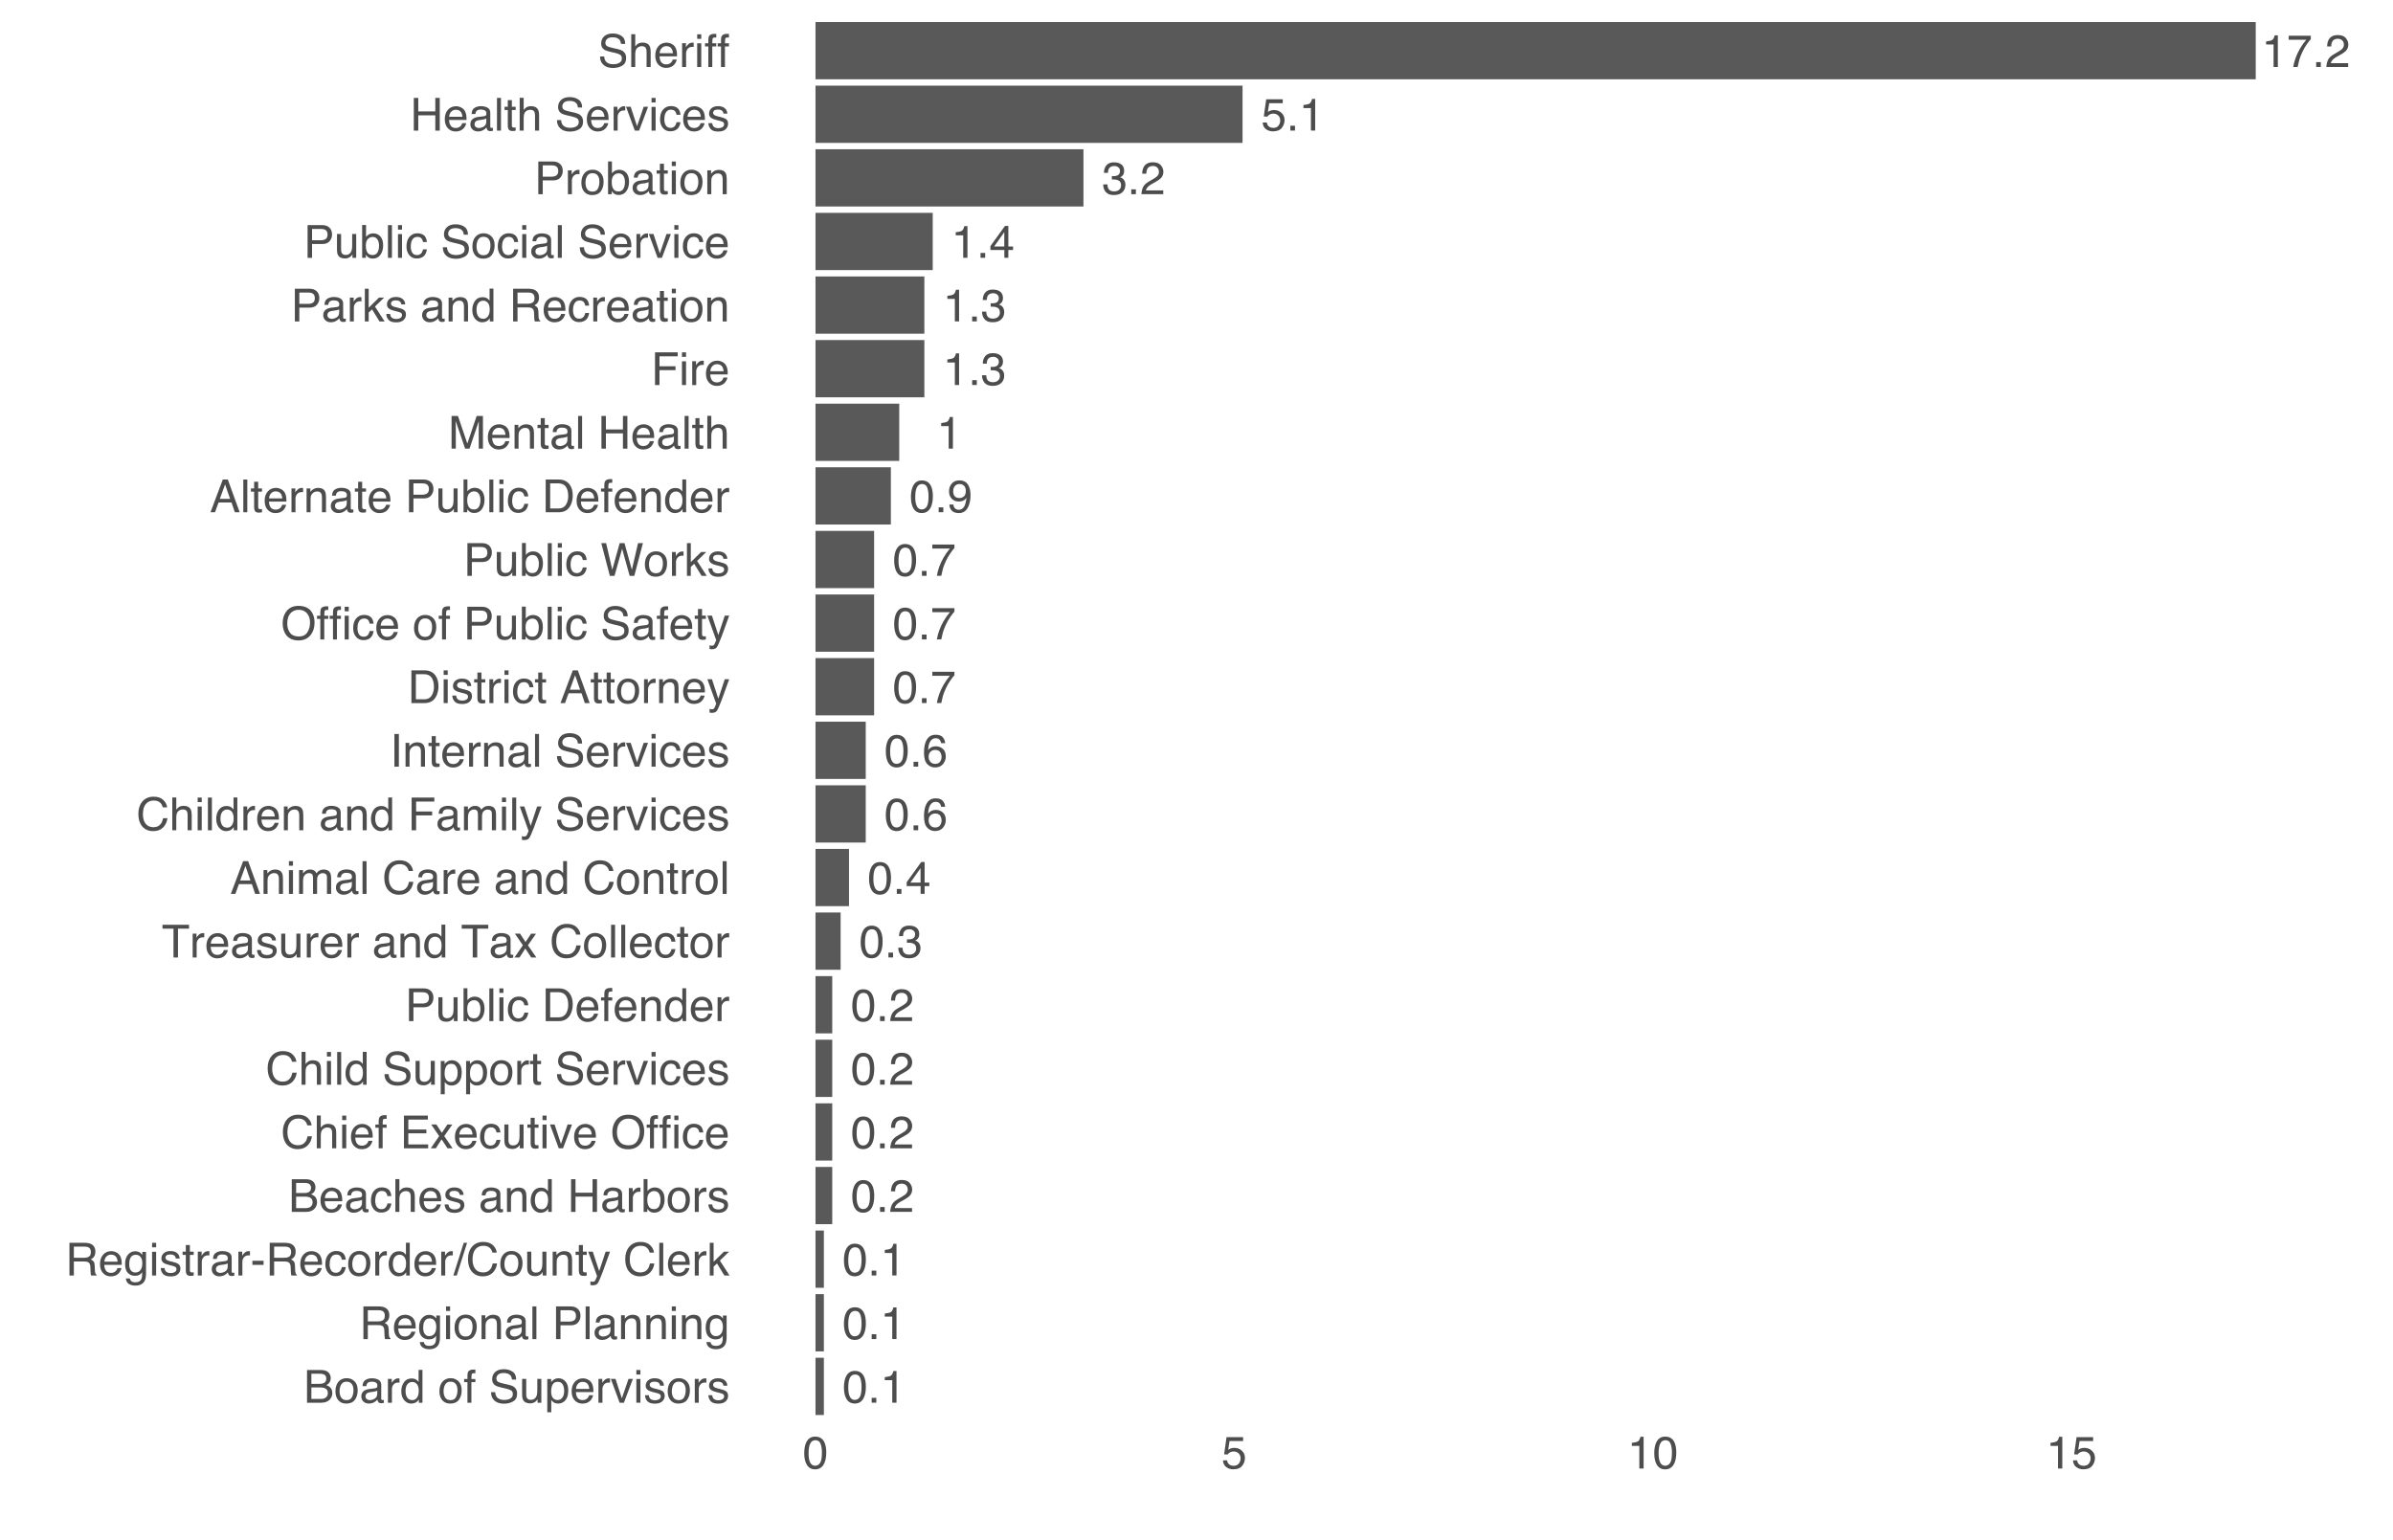 <?xml version="1.0" encoding="UTF-8"?>
<svg xmlns="http://www.w3.org/2000/svg" xmlns:xlink="http://www.w3.org/1999/xlink" width="1049pt" height="675pt" viewBox="0 0 1049 675" version="1.1">
<defs>
<g>
<symbol overflow="visible" id="glyph0-0">
<path style="stroke:none;" d="M 0.641 0 L 0.641 -14.297 L 11.984 -14.297 L 11.984 0 Z M 10.188 -1.797 L 10.188 -12.5 L 2.438 -12.5 L 2.438 -1.797 Z M 10.188 -1.797 "/>
</symbol>
<symbol overflow="visible" id="glyph0-1">
<path style="stroke:none;" d="M 5.391 -13.938 C 7.191 -13.938 8.492 -13.191 9.297 -11.703 C 9.922 -10.555 10.234 -8.984 10.234 -6.984 C 10.234 -5.086 9.953 -3.52 9.391 -2.281 C 8.566 -0.508 7.227 0.375 5.375 0.375 C 3.707 0.375 2.461 -0.348 1.641 -1.797 C 0.961 -3.016 0.625 -4.645 0.625 -6.688 C 0.625 -8.27 0.828 -9.629 1.234 -10.766 C 2.004 -12.879 3.391 -13.938 5.391 -13.938 Z M 5.375 -1.219 C 6.281 -1.219 7 -1.617 7.531 -2.422 C 8.07 -3.223 8.344 -4.723 8.344 -6.922 C 8.344 -8.504 8.145 -9.805 7.75 -10.828 C 7.363 -11.848 6.613 -12.359 5.5 -12.359 C 4.469 -12.359 3.711 -11.875 3.234 -10.906 C 2.754 -9.938 2.516 -8.504 2.516 -6.609 C 2.516 -5.191 2.672 -4.051 2.984 -3.188 C 3.441 -1.875 4.238 -1.219 5.375 -1.219 Z M 5.375 -1.219 "/>
</symbol>
<symbol overflow="visible" id="glyph0-2">
<path style="stroke:none;" d="M 1.703 -2.125 L 3.734 -2.125 L 3.734 0 L 1.703 0 Z M 1.703 -2.125 "/>
</symbol>
<symbol overflow="visible" id="glyph0-3">
<path style="stroke:none;" d="M 2.641 -3.359 C 2.691 -2.398 3.066 -1.734 3.766 -1.359 C 4.117 -1.16 4.52 -1.062 4.969 -1.062 C 5.801 -1.062 6.516 -1.41 7.109 -2.109 C 7.703 -2.805 8.117 -4.223 8.359 -6.359 C 7.973 -5.742 7.492 -5.312 6.922 -5.062 C 6.348 -4.812 5.727 -4.688 5.062 -4.688 C 3.719 -4.688 2.656 -5.102 1.875 -5.938 C 1.094 -6.781 0.703 -7.859 0.703 -9.172 C 0.703 -10.43 1.086 -11.539 1.859 -12.5 C 2.641 -13.469 3.781 -13.953 5.281 -13.953 C 7.312 -13.953 8.711 -13.035 9.484 -11.203 C 9.91 -10.203 10.125 -8.945 10.125 -7.438 C 10.125 -5.727 9.867 -4.219 9.359 -2.906 C 8.504 -0.707 7.062 0.391 5.031 0.391 C 3.676 0.391 2.645 0.035 1.938 -0.672 C 1.227 -1.391 0.875 -2.285 0.875 -3.359 Z M 5.297 -6.219 C 5.992 -6.219 6.629 -6.445 7.203 -6.906 C 7.773 -7.363 8.062 -8.164 8.062 -9.312 C 8.062 -10.332 7.801 -11.094 7.281 -11.594 C 6.77 -12.102 6.117 -12.359 5.328 -12.359 C 4.461 -12.359 3.781 -12.066 3.281 -11.484 C 2.781 -10.91 2.531 -10.145 2.531 -9.188 C 2.531 -8.281 2.75 -7.555 3.188 -7.016 C 3.633 -6.484 4.336 -6.219 5.297 -6.219 Z M 5.297 -6.219 "/>
</symbol>
<symbol overflow="visible" id="glyph0-4">
<path style="stroke:none;" d="M 6.578 -4.938 L 6.578 -11.25 L 2.125 -4.938 Z M 6.609 0 L 6.609 -3.406 L 0.5 -3.406 L 0.5 -5.109 L 6.891 -13.969 L 8.359 -13.969 L 8.359 -4.938 L 10.422 -4.938 L 10.422 -3.406 L 8.359 -3.406 L 8.359 0 Z M 6.609 0 "/>
</symbol>
<symbol overflow="visible" id="glyph0-5">
<path style="stroke:none;" d="M 0.625 0 C 0.688 -1.195 0.93 -2.238 1.359 -3.125 C 1.797 -4.02 2.641 -4.828 3.891 -5.547 L 5.766 -6.641 C 6.598 -7.117 7.18 -7.531 7.516 -7.875 C 8.047 -8.414 8.312 -9.035 8.312 -9.734 C 8.312 -10.535 8.066 -11.176 7.578 -11.656 C 7.098 -12.133 6.453 -12.375 5.641 -12.375 C 4.441 -12.375 3.613 -11.922 3.156 -11.016 C 2.906 -10.523 2.77 -9.848 2.75 -8.984 L 0.969 -8.984 C 0.988 -10.203 1.211 -11.191 1.641 -11.953 C 2.391 -13.305 3.727 -13.984 5.656 -13.984 C 7.25 -13.984 8.41 -13.551 9.141 -12.688 C 9.879 -11.82 10.25 -10.863 10.25 -9.812 C 10.25 -8.688 9.859 -7.734 9.078 -6.953 C 8.617 -6.484 7.805 -5.922 6.641 -5.266 L 5.297 -4.531 C 4.66 -4.176 4.16 -3.844 3.797 -3.531 C 3.148 -2.969 2.742 -2.344 2.578 -1.656 L 10.188 -1.656 L 10.188 0 Z M 0.625 0 "/>
</symbol>
<symbol overflow="visible" id="glyph0-6">
<path style="stroke:none;" d="M 1.906 -9.859 L 1.906 -11.203 C 3.164 -11.328 4.047 -11.531 4.547 -11.812 C 5.047 -12.102 5.422 -12.789 5.672 -13.875 L 7.047 -13.875 L 7.047 0 L 5.188 0 L 5.188 -9.859 Z M 1.906 -9.859 "/>
</symbol>
<symbol overflow="visible" id="glyph0-7">
<path style="stroke:none;" d="M 5.828 -13.984 C 7.379 -13.984 8.461 -13.578 9.078 -12.766 C 9.691 -11.961 10 -11.133 10 -10.281 L 8.266 -10.281 C 8.16 -10.832 7.992 -11.266 7.766 -11.578 C 7.348 -12.16 6.711 -12.453 5.859 -12.453 C 4.879 -12.453 4.098 -12 3.516 -11.094 C 2.941 -10.188 2.625 -8.891 2.562 -7.203 C 2.957 -7.797 3.461 -8.238 4.078 -8.531 C 4.629 -8.789 5.25 -8.922 5.938 -8.922 C 7.102 -8.922 8.117 -8.547 8.984 -7.797 C 9.859 -7.055 10.297 -5.945 10.297 -4.469 C 10.297 -3.195 9.883 -2.07 9.062 -1.094 C 8.238 -0.125 7.066 0.359 5.547 0.359 C 4.242 0.359 3.117 -0.133 2.172 -1.125 C 1.223 -2.113 0.75 -3.781 0.75 -6.125 C 0.75 -7.852 0.957 -9.32 1.375 -10.531 C 2.188 -12.832 3.672 -13.984 5.828 -13.984 Z M 5.703 -1.203 C 6.617 -1.203 7.305 -1.508 7.766 -2.125 C 8.223 -2.738 8.453 -3.469 8.453 -4.312 C 8.453 -5.031 8.25 -5.711 7.844 -6.359 C 7.438 -7.004 6.691 -7.328 5.609 -7.328 C 4.859 -7.328 4.195 -7.078 3.625 -6.578 C 3.062 -6.078 2.781 -5.32 2.781 -4.312 C 2.781 -3.438 3.035 -2.695 3.547 -2.094 C 4.066 -1.5 4.785 -1.203 5.703 -1.203 Z M 5.703 -1.203 "/>
</symbol>
<symbol overflow="visible" id="glyph0-8">
<path style="stroke:none;" d="M 10.422 -13.703 L 10.422 -12.172 C 9.973 -11.734 9.375 -10.973 8.625 -9.891 C 7.883 -8.816 7.227 -7.66 6.656 -6.422 C 6.094 -5.203 5.664 -4.098 5.375 -3.109 C 5.188 -2.461 4.945 -1.426 4.656 0 L 2.719 0 C 3.156 -2.656 4.125 -5.301 5.625 -7.938 C 6.52 -9.477 7.457 -10.812 8.438 -11.938 L 0.734 -11.938 L 0.734 -13.703 Z M 10.422 -13.703 "/>
</symbol>
<symbol overflow="visible" id="glyph0-9">
<path style="stroke:none;" d="M 5.172 0.375 C 3.523 0.375 2.332 -0.07 1.594 -0.969 C 0.852 -1.875 0.484 -2.977 0.484 -4.281 L 2.312 -4.281 C 2.383 -3.375 2.551 -2.719 2.812 -2.312 C 3.258 -1.582 4.078 -1.219 5.266 -1.219 C 6.191 -1.219 6.93 -1.461 7.484 -1.953 C 8.047 -2.441 8.328 -3.078 8.328 -3.859 C 8.328 -4.816 8.031 -5.488 7.438 -5.875 C 6.852 -6.258 6.039 -6.453 5 -6.453 C 4.883 -6.453 4.766 -6.445 4.641 -6.438 C 4.523 -6.438 4.406 -6.438 4.281 -6.438 L 4.281 -7.969 C 4.457 -7.957 4.609 -7.945 4.734 -7.938 C 4.859 -7.926 4.992 -7.922 5.141 -7.922 C 5.797 -7.922 6.332 -8.023 6.75 -8.234 C 7.488 -8.598 7.859 -9.25 7.859 -10.188 C 7.859 -10.875 7.609 -11.406 7.109 -11.781 C 6.617 -12.164 6.051 -12.359 5.406 -12.359 C 4.227 -12.359 3.422 -11.969 2.984 -11.188 C 2.734 -10.758 2.594 -10.148 2.562 -9.359 L 0.828 -9.359 C 0.828 -10.398 1.035 -11.281 1.453 -12 C 2.16 -13.301 3.414 -13.953 5.219 -13.953 C 6.633 -13.953 7.727 -13.633 8.5 -13 C 9.281 -12.363 9.672 -11.445 9.672 -10.25 C 9.672 -9.395 9.441 -8.703 8.984 -8.172 C 8.703 -7.836 8.332 -7.578 7.875 -7.391 C 8.613 -7.191 9.188 -6.805 9.594 -6.234 C 10.008 -5.66 10.219 -4.957 10.219 -4.125 C 10.219 -2.789 9.781 -1.707 8.906 -0.875 C 8.031 -0.039 6.785 0.375 5.172 0.375 Z M 5.172 0.375 "/>
</symbol>
<symbol overflow="visible" id="glyph0-10">
<path style="stroke:none;" d="M 2.469 -3.547 C 2.582 -2.547 3.047 -1.859 3.859 -1.484 C 4.266 -1.285 4.742 -1.188 5.297 -1.188 C 6.328 -1.188 7.094 -1.516 7.594 -2.172 C 8.094 -2.836 8.344 -3.57 8.344 -4.375 C 8.344 -5.352 8.047 -6.109 7.453 -6.641 C 6.859 -7.172 6.148 -7.438 5.328 -7.438 C 4.723 -7.438 4.203 -7.316 3.766 -7.078 C 3.336 -6.848 2.973 -6.523 2.672 -6.109 L 1.141 -6.203 L 2.203 -13.703 L 9.453 -13.703 L 9.453 -12 L 3.516 -12 L 2.922 -8.125 C 3.254 -8.375 3.566 -8.562 3.859 -8.688 C 4.367 -8.895 4.969 -9 5.656 -9 C 6.926 -9 8.004 -8.586 8.891 -7.766 C 9.785 -6.941 10.234 -5.898 10.234 -4.641 C 10.234 -3.328 9.828 -2.164 9.016 -1.156 C 8.203 -0.156 6.898 0.344 5.109 0.344 C 3.984 0.344 2.984 0.023 2.109 -0.609 C 1.234 -1.242 0.742 -2.223 0.641 -3.547 Z M 2.469 -3.547 "/>
</symbol>
<symbol overflow="visible" id="glyph1-0">
<path style="stroke:none;" d="M 0.641 0 L 0.641 -14.344 L 12.031 -14.344 L 12.031 0 Z M 10.234 -1.797 L 10.234 -12.547 L 2.438 -12.547 L 2.438 -1.797 Z M 10.234 -1.797 "/>
</symbol>
<symbol overflow="visible" id="glyph1-1">
<path style="stroke:none;" d="M 6.922 -8.281 C 7.734 -8.281 8.367 -8.395 8.828 -8.625 C 9.547 -8.977 9.906 -9.625 9.906 -10.562 C 9.906 -11.5 9.523 -12.129 8.766 -12.453 C 8.328 -12.629 7.688 -12.719 6.844 -12.719 L 3.375 -12.719 L 3.375 -8.281 Z M 7.562 -1.656 C 8.758 -1.656 9.613 -2.004 10.125 -2.703 C 10.438 -3.129 10.594 -3.656 10.594 -4.281 C 10.594 -5.32 10.129 -6.031 9.203 -6.406 C 8.703 -6.602 8.047 -6.703 7.234 -6.703 L 3.375 -6.703 L 3.375 -1.656 Z M 1.469 -14.344 L 7.641 -14.344 C 9.316 -14.344 10.508 -13.844 11.219 -12.844 C 11.633 -12.25 11.844 -11.566 11.844 -10.797 C 11.844 -9.891 11.586 -9.145 11.078 -8.562 C 10.805 -8.258 10.422 -7.977 9.922 -7.719 C 10.66 -7.445 11.211 -7.133 11.578 -6.781 C 12.223 -6.156 12.547 -5.289 12.547 -4.188 C 12.547 -3.258 12.254 -2.426 11.672 -1.688 C 10.805 -0.562 9.43 0 7.547 0 L 1.469 0 Z M 1.469 -14.344 "/>
</symbol>
<symbol overflow="visible" id="glyph1-2">
<path style="stroke:none;" d="M 5.438 -1.141 C 6.602 -1.141 7.398 -1.578 7.828 -2.453 C 8.266 -3.336 8.484 -4.32 8.484 -5.406 C 8.484 -6.375 8.328 -7.164 8.016 -7.781 C 7.523 -8.75 6.672 -9.234 5.453 -9.234 C 4.379 -9.234 3.598 -8.82 3.109 -8 C 2.629 -7.176 2.391 -6.188 2.391 -5.031 C 2.391 -3.914 2.629 -2.988 3.109 -2.25 C 3.598 -1.508 4.375 -1.141 5.438 -1.141 Z M 5.516 -10.766 C 6.859 -10.766 7.992 -10.312 8.922 -9.406 C 9.859 -8.508 10.328 -7.191 10.328 -5.453 C 10.328 -3.766 9.914 -2.367 9.094 -1.266 C 8.27 -0.172 7 0.375 5.281 0.375 C 3.832 0.375 2.688 -0.109 1.844 -1.078 C 1 -2.055 0.578 -3.363 0.578 -5 C 0.578 -6.758 1.02 -8.16 1.906 -9.203 C 2.801 -10.242 4.004 -10.766 5.516 -10.766 Z M 5.453 -10.719 Z M 5.453 -10.719 "/>
</symbol>
<symbol overflow="visible" id="glyph1-3">
<path style="stroke:none;" d="M 2.641 -2.781 C 2.641 -2.27 2.82 -1.867 3.188 -1.578 C 3.562 -1.285 4.004 -1.141 4.516 -1.141 C 5.129 -1.141 5.727 -1.285 6.312 -1.578 C 7.289 -2.047 7.781 -2.82 7.781 -3.906 L 7.781 -5.328 C 7.562 -5.191 7.281 -5.078 6.938 -4.984 C 6.602 -4.891 6.273 -4.82 5.953 -4.781 L 4.891 -4.656 C 4.242 -4.562 3.766 -4.426 3.453 -4.25 C 2.91 -3.945 2.641 -3.457 2.641 -2.781 Z M 6.891 -6.344 C 7.297 -6.395 7.566 -6.562 7.703 -6.844 C 7.785 -7 7.828 -7.223 7.828 -7.516 C 7.828 -8.117 7.613 -8.555 7.188 -8.828 C 6.758 -9.098 6.148 -9.234 5.359 -9.234 C 4.43 -9.234 3.781 -8.984 3.406 -8.484 C 3.188 -8.211 3.047 -7.805 2.984 -7.266 L 1.344 -7.266 C 1.375 -8.555 1.789 -9.453 2.594 -9.953 C 3.395 -10.461 4.328 -10.719 5.391 -10.719 C 6.617 -10.719 7.617 -10.484 8.391 -10.016 C 9.148 -9.547 9.531 -8.816 9.531 -7.828 L 9.531 -1.797 C 9.531 -1.617 9.566 -1.473 9.641 -1.359 C 9.711 -1.242 9.875 -1.188 10.125 -1.188 C 10.195 -1.188 10.281 -1.191 10.375 -1.203 C 10.477 -1.211 10.582 -1.227 10.688 -1.25 L 10.688 0.047 C 10.414 0.129 10.207 0.176 10.062 0.188 C 9.926 0.207 9.734 0.219 9.484 0.219 C 8.879 0.219 8.441 0.004 8.172 -0.422 C 8.023 -0.648 7.922 -0.973 7.859 -1.391 C 7.504 -0.922 6.988 -0.508 6.312 -0.156 C 5.645 0.188 4.91 0.359 4.109 0.359 C 3.129 0.359 2.332 0.062 1.719 -0.531 C 1.102 -1.125 0.797 -1.863 0.797 -2.75 C 0.797 -3.719 1.098 -4.469 1.703 -5 C 2.316 -5.531 3.113 -5.859 4.094 -5.984 Z M 5.438 -10.719 Z M 5.438 -10.719 "/>
</symbol>
<symbol overflow="visible" id="glyph1-4">
<path style="stroke:none;" d="M 1.344 -10.453 L 3.016 -10.453 L 3.016 -8.656 C 3.148 -9.008 3.484 -9.438 4.016 -9.938 C 4.547 -10.438 5.16 -10.688 5.859 -10.688 C 5.891 -10.688 5.941 -10.68 6.016 -10.672 C 6.098 -10.672 6.234 -10.66 6.422 -10.641 L 6.422 -8.797 C 6.316 -8.805 6.219 -8.816 6.125 -8.828 C 6.039 -8.836 5.945 -8.844 5.844 -8.844 C 4.957 -8.844 4.273 -8.555 3.797 -7.984 C 3.328 -7.41 3.094 -6.754 3.094 -6.016 L 3.094 0 L 1.344 0 Z M 1.344 -10.453 "/>
</symbol>
<symbol overflow="visible" id="glyph1-5">
<path style="stroke:none;" d="M 2.406 -5.109 C 2.406 -3.984 2.641 -3.039 3.109 -2.281 C 3.586 -1.531 4.352 -1.156 5.406 -1.156 C 6.219 -1.156 6.883 -1.504 7.406 -2.203 C 7.926 -2.91 8.188 -3.914 8.188 -5.219 C 8.188 -6.539 7.914 -7.52 7.375 -8.156 C 6.844 -8.789 6.176 -9.109 5.375 -9.109 C 4.488 -9.109 3.77 -8.77 3.219 -8.094 C 2.676 -7.414 2.406 -6.422 2.406 -5.109 Z M 5.047 -10.641 C 5.848 -10.641 6.52 -10.473 7.062 -10.141 C 7.375 -9.941 7.727 -9.598 8.125 -9.109 L 8.125 -14.391 L 9.812 -14.391 L 9.812 0 L 8.234 0 L 8.234 -1.453 C 7.828 -0.805 7.344 -0.336 6.781 -0.047 C 6.219 0.234 5.578 0.375 4.859 0.375 C 3.691 0.375 2.68 -0.113 1.828 -1.094 C 0.973 -2.07 0.547 -3.379 0.547 -5.016 C 0.547 -6.535 0.93 -7.852 1.703 -8.969 C 2.484 -10.082 3.598 -10.641 5.047 -10.641 Z M 5.047 -10.641 "/>
</symbol>
<symbol overflow="visible" id="glyph1-6">
<path style="stroke:none;" d=""/>
</symbol>
<symbol overflow="visible" id="glyph1-7">
<path style="stroke:none;" d="M 1.734 -12.047 C 1.754 -12.773 1.879 -13.312 2.109 -13.656 C 2.516 -14.25 3.305 -14.547 4.484 -14.547 C 4.598 -14.547 4.711 -14.539 4.828 -14.531 C 4.941 -14.531 5.07 -14.523 5.219 -14.516 L 5.219 -12.906 C 5.039 -12.926 4.91 -12.938 4.828 -12.938 C 4.742 -12.938 4.664 -12.938 4.594 -12.938 C 4.062 -12.938 3.742 -12.797 3.641 -12.516 C 3.535 -12.242 3.484 -11.539 3.484 -10.406 L 5.219 -10.406 L 5.219 -9.031 L 3.469 -9.031 L 3.469 0 L 1.734 0 L 1.734 -9.031 L 0.281 -9.031 L 0.281 -10.406 L 1.734 -10.406 Z M 1.734 -12.047 "/>
</symbol>
<symbol overflow="visible" id="glyph1-8">
<path style="stroke:none;" d="M 2.797 -4.625 C 2.836 -3.812 3.031 -3.148 3.375 -2.641 C 4.02 -1.691 5.156 -1.219 6.781 -1.219 C 7.508 -1.219 8.172 -1.32 8.766 -1.531 C 9.93 -1.938 10.516 -2.66 10.516 -3.703 C 10.516 -4.484 10.27 -5.039 9.781 -5.375 C 9.281 -5.695 8.504 -5.977 7.453 -6.219 L 5.516 -6.656 C 4.242 -6.945 3.344 -7.266 2.812 -7.609 C 1.906 -8.203 1.453 -9.098 1.453 -10.297 C 1.453 -11.586 1.895 -12.645 2.781 -13.469 C 3.676 -14.289 4.941 -14.703 6.578 -14.703 C 8.078 -14.703 9.352 -14.336 10.406 -13.609 C 11.457 -12.891 11.984 -11.734 11.984 -10.141 L 10.156 -10.141 C 10.062 -10.91 9.852 -11.5 9.531 -11.906 C 8.938 -12.656 7.93 -13.031 6.516 -13.031 C 5.367 -13.031 4.547 -12.785 4.047 -12.297 C 3.547 -11.816 3.297 -11.258 3.297 -10.625 C 3.297 -9.926 3.586 -9.41 4.172 -9.078 C 4.555 -8.867 5.426 -8.609 6.781 -8.297 L 8.797 -7.844 C 9.766 -7.625 10.508 -7.32 11.031 -6.938 C 11.945 -6.258 12.406 -5.285 12.406 -4.016 C 12.406 -2.422 11.828 -1.281 10.672 -0.594 C 9.516 0.082 8.172 0.422 6.641 0.422 C 4.859 0.422 3.461 -0.035 2.453 -0.953 C 1.441 -1.859 0.945 -3.082 0.969 -4.625 Z M 6.719 -14.734 Z M 6.719 -14.734 "/>
</symbol>
<symbol overflow="visible" id="glyph1-9">
<path style="stroke:none;" d="M 3.047 -10.453 L 3.047 -3.516 C 3.047 -2.984 3.129 -2.547 3.297 -2.203 C 3.609 -1.578 4.191 -1.266 5.047 -1.266 C 6.273 -1.266 7.109 -1.812 7.547 -2.906 C 7.785 -3.5 7.906 -4.305 7.906 -5.328 L 7.906 -10.453 L 9.672 -10.453 L 9.672 0 L 8.016 0 L 8.031 -1.547 C 7.801 -1.148 7.516 -0.812 7.172 -0.531 C 6.504 0.008 5.691 0.281 4.734 0.281 C 3.242 0.281 2.227 -0.219 1.688 -1.219 C 1.395 -1.75 1.25 -2.457 1.25 -3.344 L 1.25 -10.453 Z M 5.453 -10.719 Z M 5.453 -10.719 "/>
</symbol>
<symbol overflow="visible" id="glyph1-10">
<path style="stroke:none;" d="M 5.703 -1.188 C 6.523 -1.188 7.207 -1.531 7.75 -2.219 C 8.289 -2.906 8.562 -3.93 8.562 -5.297 C 8.562 -6.129 8.441 -6.844 8.203 -7.438 C 7.742 -8.594 6.91 -9.172 5.703 -9.172 C 4.484 -9.172 3.648 -8.562 3.203 -7.344 C 2.961 -6.695 2.844 -5.867 2.844 -4.859 C 2.844 -4.055 2.961 -3.367 3.203 -2.797 C 3.66 -1.723 4.492 -1.188 5.703 -1.188 Z M 1.156 -10.406 L 2.859 -10.406 L 2.859 -9.031 C 3.211 -9.5 3.598 -9.863 4.016 -10.125 C 4.609 -10.52 5.305 -10.719 6.109 -10.719 C 7.285 -10.719 8.285 -10.258 9.109 -9.344 C 9.941 -8.438 10.359 -7.141 10.359 -5.453 C 10.359 -3.18 9.766 -1.555 8.578 -0.578 C 7.816 0.047 6.938 0.359 5.938 0.359 C 5.145 0.359 4.484 0.18 3.953 -0.172 C 3.641 -0.359 3.289 -0.691 2.906 -1.172 L 2.906 4.172 L 1.156 4.172 Z M 1.156 -10.406 "/>
</symbol>
<symbol overflow="visible" id="glyph1-11">
<path style="stroke:none;" d="M 5.641 -10.688 C 6.391 -10.688 7.109 -10.516 7.797 -10.172 C 8.492 -9.828 9.023 -9.375 9.391 -8.812 C 9.742 -8.289 9.977 -7.676 10.094 -6.969 C 10.195 -6.488 10.25 -5.723 10.25 -4.672 L 2.594 -4.672 C 2.625 -3.609 2.875 -2.754 3.344 -2.109 C 3.812 -1.473 4.535 -1.156 5.516 -1.156 C 6.43 -1.156 7.164 -1.457 7.719 -2.062 C 8.031 -2.414 8.25 -2.82 8.375 -3.281 L 10.109 -3.281 C 10.066 -2.895 9.914 -2.469 9.656 -2 C 9.395 -1.531 9.109 -1.145 8.797 -0.844 C 8.254 -0.32 7.594 0.031 6.812 0.219 C 6.383 0.32 5.906 0.375 5.375 0.375 C 4.07 0.375 2.969 -0.098 2.062 -1.047 C 1.156 -1.992 0.703 -3.32 0.703 -5.031 C 0.703 -6.707 1.156 -8.066 2.062 -9.109 C 2.977 -10.16 4.172 -10.688 5.641 -10.688 Z M 8.453 -6.062 C 8.379 -6.82 8.211 -7.43 7.953 -7.891 C 7.473 -8.734 6.664 -9.156 5.531 -9.156 C 4.727 -9.156 4.051 -8.863 3.5 -8.281 C 2.957 -7.695 2.672 -6.957 2.641 -6.062 Z M 5.484 -10.719 Z M 5.484 -10.719 "/>
</symbol>
<symbol overflow="visible" id="glyph1-12">
<path style="stroke:none;" d="M 2.156 -10.453 L 4.938 -1.938 L 7.859 -10.453 L 9.781 -10.453 L 5.844 0 L 3.969 0 L 0.109 -10.453 Z M 2.156 -10.453 "/>
</symbol>
<symbol overflow="visible" id="glyph1-13">
<path style="stroke:none;" d="M 1.297 -10.406 L 3.078 -10.406 L 3.078 0 L 1.297 0 Z M 1.297 -14.344 L 3.078 -14.344 L 3.078 -12.359 L 1.297 -12.359 Z M 1.297 -14.344 "/>
</symbol>
<symbol overflow="visible" id="glyph1-14">
<path style="stroke:none;" d="M 2.328 -3.281 C 2.379 -2.695 2.531 -2.25 2.781 -1.938 C 3.219 -1.363 3.984 -1.078 5.078 -1.078 C 5.734 -1.078 6.305 -1.219 6.797 -1.5 C 7.297 -1.789 7.547 -2.234 7.547 -2.828 C 7.547 -3.273 7.344 -3.613 6.938 -3.844 C 6.688 -3.988 6.188 -4.156 5.438 -4.344 L 4.047 -4.703 C 3.148 -4.922 2.492 -5.164 2.078 -5.438 C 1.316 -5.914 0.938 -6.57 0.938 -7.406 C 0.938 -8.395 1.289 -9.195 2 -9.812 C 2.719 -10.426 3.68 -10.734 4.891 -10.734 C 6.461 -10.734 7.598 -10.27 8.297 -9.344 C 8.734 -8.758 8.941 -8.129 8.922 -7.453 L 7.266 -7.453 C 7.234 -7.848 7.094 -8.207 6.844 -8.531 C 6.438 -9 5.738 -9.234 4.75 -9.234 C 4.082 -9.234 3.578 -9.102 3.234 -8.844 C 2.891 -8.594 2.719 -8.258 2.719 -7.844 C 2.719 -7.383 2.945 -7.02 3.406 -6.75 C 3.664 -6.582 4.047 -6.438 4.547 -6.312 L 5.719 -6.031 C 6.977 -5.727 7.82 -5.43 8.25 -5.141 C 8.938 -4.691 9.281 -3.988 9.281 -3.031 C 9.281 -2.094 8.926 -1.285 8.219 -0.609 C 7.508 0.066 6.43 0.406 4.984 0.406 C 3.43 0.406 2.332 0.051 1.688 -0.656 C 1.039 -1.363 0.691 -2.238 0.641 -3.281 Z M 4.938 -10.719 Z M 4.938 -10.719 "/>
</symbol>
<symbol overflow="visible" id="glyph1-15">
<path style="stroke:none;" d="M 8.188 -7.781 C 9.102 -7.781 9.828 -7.961 10.359 -8.328 C 10.891 -8.691 11.156 -9.348 11.156 -10.297 C 11.156 -11.316 10.785 -12.016 10.047 -12.391 C 9.641 -12.578 9.109 -12.672 8.453 -12.672 L 3.703 -12.672 L 3.703 -7.781 Z M 1.766 -14.344 L 8.406 -14.344 C 9.5 -14.344 10.398 -14.188 11.109 -13.875 C 12.453 -13.258 13.125 -12.129 13.125 -10.484 C 13.125 -9.617 12.945 -8.91 12.594 -8.359 C 12.238 -7.816 11.742 -7.379 11.109 -7.047 C 11.66 -6.816 12.078 -6.516 12.359 -6.141 C 12.648 -5.773 12.812 -5.176 12.844 -4.344 L 12.906 -2.422 C 12.926 -1.879 12.973 -1.473 13.047 -1.203 C 13.16 -0.742 13.367 -0.453 13.672 -0.328 L 13.672 0 L 11.297 0 C 11.223 -0.125 11.164 -0.281 11.125 -0.469 C 11.094 -0.664 11.062 -1.047 11.031 -1.609 L 10.922 -4 C 10.867 -4.938 10.52 -5.566 9.875 -5.891 C 9.5 -6.066 8.914 -6.156 8.125 -6.156 L 3.703 -6.156 L 3.703 0 L 1.766 0 Z M 1.766 -14.344 "/>
</symbol>
<symbol overflow="visible" id="glyph1-16">
<path style="stroke:none;" d="M 4.984 -10.641 C 5.805 -10.641 6.52 -10.441 7.125 -10.047 C 7.457 -9.816 7.797 -9.484 8.141 -9.047 L 8.141 -10.359 L 9.766 -10.359 L 9.766 -0.844 C 9.766 0.477 9.57 1.523 9.188 2.297 C 8.457 3.711 7.078 4.422 5.047 4.422 C 3.922 4.422 2.973 4.164 2.203 3.656 C 1.441 3.156 1.016 2.367 0.922 1.297 L 2.703 1.297 C 2.785 1.766 2.957 2.129 3.219 2.391 C 3.613 2.773 4.238 2.969 5.094 2.969 C 6.438 2.969 7.316 2.492 7.734 1.547 C 7.984 0.984 8.098 -0.016 8.078 -1.453 C 7.723 -0.922 7.297 -0.523 6.797 -0.266 C 6.305 -0.004 5.656 0.125 4.844 0.125 C 3.707 0.125 2.711 -0.273 1.859 -1.078 C 1.016 -1.879 0.594 -3.207 0.594 -5.062 C 0.594 -6.82 1.02 -8.191 1.875 -9.172 C 2.738 -10.148 3.773 -10.641 4.984 -10.641 Z M 8.141 -5.281 C 8.141 -6.57 7.875 -7.531 7.344 -8.156 C 6.812 -8.781 6.129 -9.094 5.297 -9.094 C 4.066 -9.094 3.223 -8.516 2.766 -7.359 C 2.523 -6.734 2.406 -5.922 2.406 -4.922 C 2.406 -3.742 2.645 -2.848 3.125 -2.234 C 3.602 -1.617 4.242 -1.312 5.047 -1.312 C 6.305 -1.312 7.195 -1.879 7.719 -3.016 C 8 -3.66 8.141 -4.414 8.141 -5.281 Z M 5.188 -10.719 Z M 5.188 -10.719 "/>
</symbol>
<symbol overflow="visible" id="glyph1-17">
<path style="stroke:none;" d="M 1.297 -10.453 L 2.953 -10.453 L 2.953 -8.969 C 3.453 -9.582 3.977 -10.02 4.531 -10.281 C 5.082 -10.551 5.695 -10.688 6.375 -10.688 C 7.863 -10.688 8.867 -10.172 9.391 -9.141 C 9.672 -8.578 9.812 -7.766 9.812 -6.703 L 9.812 0 L 8.031 0 L 8.031 -6.594 C 8.031 -7.227 7.938 -7.742 7.75 -8.141 C 7.438 -8.785 6.867 -9.109 6.047 -9.109 C 5.629 -9.109 5.285 -9.066 5.016 -8.984 C 4.535 -8.836 4.113 -8.551 3.75 -8.125 C 3.457 -7.781 3.266 -7.422 3.172 -7.047 C 3.086 -6.68 3.047 -6.16 3.047 -5.484 L 3.047 0 L 1.297 0 Z M 5.422 -10.719 Z M 5.422 -10.719 "/>
</symbol>
<symbol overflow="visible" id="glyph1-18">
<path style="stroke:none;" d="M 1.344 -14.344 L 3.094 -14.344 L 3.094 0 L 1.344 0 Z M 1.344 -14.344 "/>
</symbol>
<symbol overflow="visible" id="glyph1-19">
<path style="stroke:none;" d="M 1.703 -14.344 L 8.172 -14.344 C 9.441 -14.344 10.469 -13.984 11.25 -13.266 C 12.031 -12.547 12.422 -11.535 12.422 -10.234 C 12.422 -9.117 12.07 -8.145 11.375 -7.312 C 10.676 -6.477 9.609 -6.062 8.172 -6.062 L 3.656 -6.062 L 3.656 0 L 1.703 0 Z M 10.453 -10.219 C 10.453 -11.281 10.062 -12 9.281 -12.375 C 8.852 -12.57 8.266 -12.672 7.516 -12.672 L 3.656 -12.672 L 3.656 -7.703 L 7.516 -7.703 C 8.391 -7.703 9.098 -7.883 9.641 -8.25 C 10.18 -8.625 10.453 -9.281 10.453 -10.219 Z M 10.453 -10.219 "/>
</symbol>
<symbol overflow="visible" id="glyph1-20">
<path style="stroke:none;" d="M 1.641 -13.375 L 3.422 -13.375 L 3.422 -10.453 L 5.094 -10.453 L 5.094 -9.031 L 3.422 -9.031 L 3.422 -2.203 C 3.422 -1.836 3.547 -1.594 3.797 -1.469 C 3.93 -1.395 4.156 -1.359 4.469 -1.359 C 4.551 -1.359 4.641 -1.359 4.734 -1.359 C 4.836 -1.367 4.957 -1.379 5.094 -1.391 L 5.094 0 C 4.883 0.062 4.672 0.102 4.453 0.125 C 4.234 0.156 4 0.172 3.75 0.172 C 2.926 0.172 2.367 -0.035 2.078 -0.453 C 1.785 -0.879 1.641 -1.426 1.641 -2.094 L 1.641 -9.031 L 0.219 -9.031 L 0.219 -10.453 L 1.641 -10.453 Z M 1.641 -13.375 "/>
</symbol>
<symbol overflow="visible" id="glyph1-21">
<path style="stroke:none;" d="M 0.828 -6.469 L 5.734 -6.469 L 5.734 -4.672 L 0.828 -4.672 Z M 0.828 -6.469 "/>
</symbol>
<symbol overflow="visible" id="glyph1-22">
<path style="stroke:none;" d="M 5.328 -10.766 C 6.504 -10.766 7.461 -10.477 8.203 -9.906 C 8.941 -9.332 9.383 -8.344 9.531 -6.938 L 7.828 -6.938 C 7.723 -7.582 7.484 -8.117 7.109 -8.547 C 6.734 -8.973 6.141 -9.188 5.328 -9.188 C 4.203 -9.188 3.398 -8.641 2.922 -7.547 C 2.609 -6.836 2.453 -5.961 2.453 -4.922 C 2.453 -3.867 2.672 -2.984 3.109 -2.266 C 3.555 -1.555 4.254 -1.203 5.203 -1.203 C 5.93 -1.203 6.508 -1.426 6.938 -1.875 C 7.363 -2.32 7.66 -2.93 7.828 -3.703 L 9.531 -3.703 C 9.332 -2.316 8.844 -1.301 8.062 -0.656 C 7.281 -0.02 6.281 0.297 5.062 0.297 C 3.695 0.297 2.609 -0.203 1.797 -1.203 C 0.984 -2.203 0.578 -3.445 0.578 -4.938 C 0.578 -6.781 1.02 -8.211 1.906 -9.234 C 2.801 -10.254 3.941 -10.766 5.328 -10.766 Z M 5.047 -10.719 Z M 5.047 -10.719 "/>
</symbol>
<symbol overflow="visible" id="glyph1-23">
<path style="stroke:none;" d="M 4.547 -14.344 L 6.031 -14.344 L 1.484 0 L 0 0 Z M 4.547 -14.344 "/>
</symbol>
<symbol overflow="visible" id="glyph1-24">
<path style="stroke:none;" d="M 7.562 -14.734 C 9.383 -14.734 10.797 -14.254 11.797 -13.297 C 12.797 -12.336 13.352 -11.254 13.469 -10.047 L 11.578 -10.047 C 11.359 -10.961 10.926 -11.691 10.281 -12.234 C 9.645 -12.773 8.75 -13.047 7.594 -13.047 C 6.176 -13.047 5.031 -12.547 4.156 -11.547 C 3.289 -10.555 2.859 -9.039 2.859 -7 C 2.859 -5.312 3.25 -3.945 4.031 -2.906 C 4.82 -1.863 5.992 -1.344 7.547 -1.344 C 8.984 -1.344 10.078 -1.891 10.828 -2.984 C 11.223 -3.566 11.516 -4.332 11.703 -5.281 L 13.609 -5.281 C 13.43 -3.77 12.867 -2.5 11.922 -1.469 C 10.785 -0.238 9.25 0.375 7.312 0.375 C 5.645 0.375 4.242 -0.129 3.109 -1.141 C 1.617 -2.473 0.875 -4.535 0.875 -7.328 C 0.875 -9.441 1.438 -11.176 2.562 -12.531 C 3.77 -14 5.438 -14.734 7.562 -14.734 Z M 7.172 -14.734 Z M 7.172 -14.734 "/>
</symbol>
<symbol overflow="visible" id="glyph1-25">
<path style="stroke:none;" d="M 7.828 -10.453 L 9.766 -10.453 C 9.516 -9.785 8.961 -8.258 8.109 -5.875 C 7.473 -4.07 6.941 -2.602 6.516 -1.469 C 5.492 1.195 4.773 2.82 4.359 3.406 C 3.941 3.988 3.227 4.281 2.219 4.281 C 1.969 4.281 1.773 4.27 1.641 4.25 C 1.516 4.238 1.352 4.207 1.156 4.156 L 1.156 2.547 C 1.457 2.629 1.676 2.68 1.812 2.703 C 1.945 2.723 2.066 2.734 2.172 2.734 C 2.504 2.734 2.742 2.676 2.891 2.562 C 3.047 2.457 3.176 2.328 3.281 2.172 C 3.312 2.117 3.426 1.852 3.625 1.375 C 3.832 0.895 3.984 0.535 4.078 0.297 L 0.203 -10.453 L 2.203 -10.453 L 5 -1.938 Z M 4.984 -10.719 Z M 4.984 -10.719 "/>
</symbol>
<symbol overflow="visible" id="glyph1-26">
<path style="stroke:none;" d="M 1.25 -14.344 L 2.938 -14.344 L 2.938 -6.016 L 7.453 -10.453 L 9.703 -10.453 L 5.688 -6.547 L 9.922 0 L 7.672 0 L 4.422 -5.281 L 2.938 -3.922 L 2.938 0 L 1.25 0 Z M 1.25 -14.344 "/>
</symbol>
<symbol overflow="visible" id="glyph1-27">
<path style="stroke:none;" d="M 1.297 -14.391 L 3.047 -14.391 L 3.047 -9.047 C 3.461 -9.566 3.836 -9.938 4.172 -10.156 C 4.734 -10.531 5.441 -10.719 6.297 -10.719 C 7.805 -10.719 8.832 -10.188 9.375 -9.125 C 9.664 -8.539 9.812 -7.734 9.812 -6.703 L 9.812 0 L 8.016 0 L 8.016 -6.594 C 8.016 -7.363 7.914 -7.926 7.719 -8.281 C 7.395 -8.852 6.797 -9.141 5.922 -9.141 C 5.191 -9.141 4.531 -8.891 3.938 -8.391 C 3.344 -7.891 3.047 -6.941 3.047 -5.547 L 3.047 0 L 1.297 0 Z M 1.297 -14.391 "/>
</symbol>
<symbol overflow="visible" id="glyph1-28">
<path style="stroke:none;" d="M 1.578 -14.344 L 3.531 -14.344 L 3.531 -8.422 L 11 -8.422 L 11 -14.344 L 12.953 -14.344 L 12.953 0 L 11 0 L 11 -6.703 L 3.531 -6.703 L 3.531 0 L 1.578 0 Z M 1.578 -14.344 "/>
</symbol>
<symbol overflow="visible" id="glyph1-29">
<path style="stroke:none;" d="M 1.156 -14.391 L 2.859 -14.391 L 2.859 -9.188 C 3.242 -9.688 3.703 -10.066 4.234 -10.328 C 4.773 -10.598 5.359 -10.734 5.984 -10.734 C 7.285 -10.734 8.336 -10.285 9.141 -9.391 C 9.953 -8.492 10.359 -7.176 10.359 -5.438 C 10.359 -3.781 9.957 -2.406 9.156 -1.312 C 8.352 -0.219 7.242 0.328 5.828 0.328 C 5.035 0.328 4.363 0.133 3.812 -0.25 C 3.488 -0.477 3.145 -0.844 2.781 -1.344 L 2.781 0 L 1.156 0 Z M 5.719 -1.219 C 6.676 -1.219 7.391 -1.594 7.859 -2.344 C 8.328 -3.102 8.562 -4.102 8.562 -5.344 C 8.562 -6.445 8.328 -7.359 7.859 -8.078 C 7.391 -8.797 6.691 -9.156 5.766 -9.156 C 4.973 -9.156 4.273 -8.859 3.672 -8.266 C 3.066 -7.68 2.766 -6.707 2.766 -5.344 C 2.766 -4.363 2.891 -3.566 3.141 -2.953 C 3.598 -1.797 4.457 -1.219 5.719 -1.219 Z M 5.719 -1.219 "/>
</symbol>
<symbol overflow="visible" id="glyph1-30">
<path style="stroke:none;" d="M 1.703 -14.344 L 12.172 -14.344 L 12.172 -12.594 L 3.609 -12.594 L 3.609 -8.234 L 11.531 -8.234 L 11.531 -6.578 L 3.609 -6.578 L 3.609 -1.703 L 12.312 -1.703 L 12.312 0 L 1.703 0 Z M 7.016 -14.344 Z M 7.016 -14.344 "/>
</symbol>
<symbol overflow="visible" id="glyph1-31">
<path style="stroke:none;" d="M 0.297 -10.453 L 2.562 -10.453 L 4.969 -6.781 L 7.406 -10.453 L 9.547 -10.406 L 6.016 -5.359 L 9.703 0 L 7.453 0 L 4.859 -3.922 L 2.328 0 L 0.109 0 L 3.797 -5.359 Z M 0.297 -10.453 "/>
</symbol>
<symbol overflow="visible" id="glyph1-32">
<path style="stroke:none;" d="M 7.719 -14.734 C 10.25 -14.734 12.125 -13.922 13.344 -12.297 C 14.289 -11.023 14.766 -9.398 14.766 -7.422 C 14.766 -5.273 14.223 -3.492 13.141 -2.078 C 11.859 -0.41 10.035 0.422 7.672 0.422 C 5.461 0.422 3.727 -0.305 2.469 -1.766 C 1.344 -3.172 0.781 -4.945 0.781 -7.094 C 0.781 -9.039 1.266 -10.703 2.234 -12.078 C 3.461 -13.848 5.289 -14.734 7.719 -14.734 Z M 7.906 -1.312 C 9.625 -1.312 10.863 -1.926 11.625 -3.156 C 12.395 -4.383 12.781 -5.797 12.781 -7.391 C 12.781 -9.078 12.336 -10.438 11.453 -11.469 C 10.566 -12.5 9.359 -13.016 7.828 -13.016 C 6.348 -13.016 5.141 -12.504 4.203 -11.484 C 3.266 -10.461 2.797 -8.957 2.797 -6.969 C 2.797 -5.383 3.195 -4.047 4 -2.953 C 4.801 -1.859 6.102 -1.312 7.906 -1.312 Z M 7.781 -14.734 Z M 7.781 -14.734 "/>
</symbol>
<symbol overflow="visible" id="glyph1-33">
<path style="stroke:none;" d="M 7.031 -1.656 C 7.688 -1.656 8.227 -1.723 8.656 -1.859 C 9.406 -2.117 10.023 -2.609 10.516 -3.328 C 10.891 -3.91 11.164 -4.656 11.344 -5.562 C 11.438 -6.102 11.484 -6.602 11.484 -7.062 C 11.484 -8.844 11.129 -10.223 10.422 -11.203 C 9.711 -12.18 8.578 -12.672 7.016 -12.672 L 3.562 -12.672 L 3.562 -1.656 Z M 1.609 -14.344 L 7.422 -14.344 C 9.391 -14.344 10.922 -13.645 12.016 -12.25 C 12.984 -10.988 13.469 -9.367 13.469 -7.391 C 13.469 -5.867 13.18 -4.492 12.609 -3.266 C 11.598 -1.086 9.863 0 7.406 0 L 1.609 0 Z M 1.609 -14.344 "/>
</symbol>
<symbol overflow="visible" id="glyph1-34">
<path style="stroke:none;" d="M 11.969 -14.344 L 11.969 -12.641 L 7.125 -12.641 L 7.125 0 L 5.156 0 L 5.156 -12.641 L 0.328 -12.641 L 0.328 -14.344 Z M 11.969 -14.344 "/>
</symbol>
<symbol overflow="visible" id="glyph1-35">
<path style="stroke:none;" d="M 8.891 -5.875 L 6.703 -12.219 L 4.391 -5.875 Z M 5.688 -14.344 L 7.891 -14.344 L 13.094 0 L 10.969 0 L 9.516 -4.297 L 3.844 -4.297 L 2.281 0 L 0.297 0 Z M 6.703 -14.344 Z M 6.703 -14.344 "/>
</symbol>
<symbol overflow="visible" id="glyph1-36">
<path style="stroke:none;" d="M 1.297 -10.453 L 3.031 -10.453 L 3.031 -8.969 C 3.445 -9.488 3.82 -9.863 4.156 -10.094 C 4.738 -10.488 5.398 -10.688 6.141 -10.688 C 6.973 -10.688 7.641 -10.484 8.141 -10.078 C 8.43 -9.848 8.691 -9.504 8.922 -9.047 C 9.316 -9.609 9.773 -10.02 10.297 -10.281 C 10.828 -10.551 11.422 -10.688 12.078 -10.688 C 13.484 -10.688 14.441 -10.18 14.953 -9.172 C 15.223 -8.617 15.359 -7.883 15.359 -6.969 L 15.359 0 L 13.531 0 L 13.531 -7.266 C 13.531 -7.961 13.352 -8.441 13 -8.703 C 12.656 -8.961 12.234 -9.094 11.734 -9.094 C 11.047 -9.094 10.453 -8.859 9.953 -8.391 C 9.453 -7.93 9.203 -7.16 9.203 -6.078 L 9.203 0 L 7.422 0 L 7.422 -6.828 C 7.422 -7.535 7.336 -8.051 7.172 -8.375 C 6.898 -8.863 6.398 -9.109 5.672 -9.109 C 5.004 -9.109 4.398 -8.848 3.859 -8.328 C 3.316 -7.816 3.047 -6.891 3.047 -5.547 L 3.047 0 L 1.297 0 Z M 1.297 -10.453 "/>
</symbol>
<symbol overflow="visible" id="glyph1-37">
<path style="stroke:none;" d="M 1.703 -14.344 L 11.656 -14.344 L 11.656 -12.594 L 3.656 -12.594 L 3.656 -8.234 L 10.688 -8.234 L 10.688 -6.531 L 3.656 -6.531 L 3.656 0 L 1.703 0 Z M 1.703 -14.344 "/>
</symbol>
<symbol overflow="visible" id="glyph1-38">
<path style="stroke:none;" d="M 1.969 -14.344 L 3.922 -14.344 L 3.922 0 L 1.969 0 Z M 1.969 -14.344 "/>
</symbol>
<symbol overflow="visible" id="glyph1-39">
<path style="stroke:none;" d="M 2.469 -14.344 L 5.172 -2.672 L 8.422 -14.344 L 10.531 -14.344 L 13.766 -2.672 L 16.469 -14.344 L 18.609 -14.344 L 14.828 0 L 12.797 0 L 9.484 -11.891 L 6.156 0 L 4.109 0 L 0.359 -14.344 Z M 2.469 -14.344 "/>
</symbol>
<symbol overflow="visible" id="glyph1-40">
<path style="stroke:none;" d="M 1.469 -14.344 L 4.266 -14.344 L 8.375 -2.219 L 12.469 -14.344 L 15.219 -14.344 L 15.219 0 L 13.375 0 L 13.375 -8.469 C 13.375 -8.758 13.379 -9.242 13.391 -9.922 C 13.41 -10.598 13.422 -11.32 13.422 -12.094 L 9.328 0 L 7.406 0 L 3.281 -12.094 L 3.281 -11.656 C 3.281 -11.312 3.285 -10.773 3.297 -10.047 C 3.316 -9.328 3.328 -8.801 3.328 -8.469 L 3.328 0 L 1.469 0 Z M 1.469 -14.344 "/>
</symbol>
<symbol overflow="visible" id="glyph1-41">
<path style="stroke:none;" d="M 5.406 -13.984 C 7.219 -13.984 8.531 -13.238 9.344 -11.75 C 9.969 -10.594 10.281 -9.016 10.281 -7.016 C 10.281 -5.109 9.992 -3.535 9.422 -2.297 C 8.598 -0.516 7.258 0.375 5.406 0.375 C 3.719 0.375 2.469 -0.352 1.656 -1.812 C 0.969 -3.031 0.625 -4.66 0.625 -6.703 C 0.625 -8.297 0.828 -9.66 1.234 -10.797 C 2.004 -12.922 3.395 -13.984 5.406 -13.984 Z M 5.391 -1.219 C 6.305 -1.219 7.031 -1.617 7.562 -2.422 C 8.102 -3.234 8.375 -4.738 8.375 -6.938 C 8.375 -8.531 8.176 -9.836 7.781 -10.859 C 7.395 -11.891 6.641 -12.406 5.516 -12.406 C 4.484 -12.406 3.727 -11.914 3.25 -10.938 C 2.77 -9.969 2.531 -8.535 2.531 -6.641 C 2.531 -5.211 2.68 -4.066 2.984 -3.203 C 3.453 -1.879 4.254 -1.219 5.391 -1.219 Z M 5.391 -1.219 "/>
</symbol>
<symbol overflow="visible" id="glyph1-42">
<path style="stroke:none;" d="M 2.469 -3.562 C 2.582 -2.562 3.051 -1.867 3.875 -1.484 C 4.289 -1.285 4.77 -1.188 5.312 -1.188 C 6.352 -1.188 7.125 -1.52 7.625 -2.188 C 8.125 -2.852 8.375 -3.586 8.375 -4.391 C 8.375 -5.367 8.078 -6.125 7.484 -6.656 C 6.891 -7.195 6.176 -7.469 5.344 -7.469 C 4.738 -7.469 4.219 -7.348 3.781 -7.109 C 3.352 -6.879 2.984 -6.555 2.672 -6.141 L 1.156 -6.219 L 2.219 -13.75 L 9.484 -13.75 L 9.484 -12.047 L 3.531 -12.047 L 2.938 -8.172 C 3.258 -8.41 3.57 -8.594 3.875 -8.719 C 4.395 -8.938 4.992 -9.047 5.672 -9.047 C 6.953 -9.047 8.039 -8.629 8.938 -7.797 C 9.832 -6.973 10.281 -5.926 10.281 -4.656 C 10.281 -3.332 9.867 -2.164 9.047 -1.156 C 8.234 -0.145 6.93 0.359 5.141 0.359 C 3.992 0.359 2.984 0.035 2.109 -0.609 C 1.234 -1.254 0.742 -2.238 0.641 -3.562 Z M 2.469 -3.562 "/>
</symbol>
<symbol overflow="visible" id="glyph1-43">
<path style="stroke:none;" d="M 1.922 -9.906 L 1.922 -11.25 C 3.18 -11.375 4.062 -11.582 4.562 -11.875 C 5.07 -12.164 5.445 -12.848 5.688 -13.922 L 7.078 -13.922 L 7.078 0 L 5.203 0 L 5.203 -9.906 Z M 1.922 -9.906 "/>
</symbol>
</g>
</defs>
<g id="surface41">
<rect x="0" y="0" width="1049" height="675" style="fill:rgb(100%,100%,100%);fill-opacity:1;stroke:none;"/>
<path style=" stroke:none;fill-rule:nonzero;fill:rgb(34.902%,34.902%,34.902%);fill-opacity:1;" d="M 357.484 620.336 L 361.156 620.336 L 361.156 595.238 L 357.484 595.238 Z M 357.484 620.336 "/>
<path style=" stroke:none;fill-rule:nonzero;fill:rgb(34.902%,34.902%,34.902%);fill-opacity:1;" d="M 357.484 592.449 L 361.156 592.449 L 361.156 567.352 L 357.484 567.352 Z M 357.484 592.449 "/>
<path style=" stroke:none;fill-rule:nonzero;fill:rgb(34.902%,34.902%,34.902%);fill-opacity:1;" d="M 357.484 564.566 L 361.156 564.566 L 361.156 539.469 L 357.484 539.469 Z M 357.484 564.566 "/>
<path style=" stroke:none;fill-rule:nonzero;fill:rgb(34.902%,34.902%,34.902%);fill-opacity:1;" d="M 357.484 536.68 L 364.824 536.68 L 364.824 511.582 L 357.484 511.582 Z M 357.484 536.68 "/>
<path style=" stroke:none;fill-rule:nonzero;fill:rgb(34.902%,34.902%,34.902%);fill-opacity:1;" d="M 357.484 508.797 L 364.824 508.797 L 364.824 483.699 L 357.484 483.699 Z M 357.484 508.797 "/>
<path style=" stroke:none;fill-rule:nonzero;fill:rgb(34.902%,34.902%,34.902%);fill-opacity:1;" d="M 357.484 480.91 L 364.824 480.91 L 364.824 455.812 L 357.484 455.812 Z M 357.484 480.91 "/>
<path style=" stroke:none;fill-rule:nonzero;fill:rgb(34.902%,34.902%,34.902%);fill-opacity:1;" d="M 357.484 453.027 L 364.824 453.027 L 364.824 427.93 L 357.484 427.93 Z M 357.484 453.027 "/>
<path style=" stroke:none;fill-rule:nonzero;fill:rgb(34.902%,34.902%,34.902%);fill-opacity:1;" d="M 357.484 425.141 L 368.496 425.141 L 368.496 400.043 L 357.484 400.043 Z M 357.484 425.141 "/>
<path style=" stroke:none;fill-rule:nonzero;fill:rgb(34.902%,34.902%,34.902%);fill-opacity:1;" d="M 357.484 397.258 L 372.168 397.258 L 372.168 372.16 L 357.484 372.16 Z M 357.484 397.258 "/>
<path style=" stroke:none;fill-rule:nonzero;fill:rgb(34.902%,34.902%,34.902%);fill-opacity:1;" d="M 357.484 369.375 L 379.508 369.375 L 379.508 344.277 L 357.484 344.277 Z M 357.484 369.375 "/>
<path style=" stroke:none;fill-rule:nonzero;fill:rgb(34.902%,34.902%,34.902%);fill-opacity:1;" d="M 357.484 341.488 L 379.508 341.488 L 379.508 316.391 L 357.484 316.391 Z M 357.484 341.488 "/>
<path style=" stroke:none;fill-rule:nonzero;fill:rgb(34.902%,34.902%,34.902%);fill-opacity:1;" d="M 357.484 313.605 L 383.18 313.605 L 383.18 288.508 L 357.484 288.508 Z M 357.484 313.605 "/>
<path style=" stroke:none;fill-rule:nonzero;fill:rgb(34.902%,34.902%,34.902%);fill-opacity:1;" d="M 357.484 285.719 L 383.18 285.719 L 383.18 260.621 L 357.484 260.621 Z M 357.484 285.719 "/>
<path style=" stroke:none;fill-rule:nonzero;fill:rgb(34.902%,34.902%,34.902%);fill-opacity:1;" d="M 357.484 257.836 L 383.18 257.836 L 383.18 232.738 L 357.484 232.738 Z M 357.484 257.836 "/>
<path style=" stroke:none;fill-rule:nonzero;fill:rgb(34.902%,34.902%,34.902%);fill-opacity:1;" d="M 357.484 229.949 L 390.52 229.949 L 390.52 204.852 L 357.484 204.852 Z M 357.484 229.949 "/>
<path style=" stroke:none;fill-rule:nonzero;fill:rgb(34.902%,34.902%,34.902%);fill-opacity:1;" d="M 357.484 202.066 L 394.191 202.066 L 394.191 176.969 L 357.484 176.969 Z M 357.484 202.066 "/>
<path style=" stroke:none;fill-rule:nonzero;fill:rgb(34.902%,34.902%,34.902%);fill-opacity:1;" d="M 357.484 174.18 L 405.203 174.18 L 405.203 149.082 L 357.484 149.082 Z M 357.484 174.18 "/>
<path style=" stroke:none;fill-rule:nonzero;fill:rgb(34.902%,34.902%,34.902%);fill-opacity:1;" d="M 357.484 146.297 L 405.203 146.297 L 405.203 121.199 L 357.484 121.199 Z M 357.484 146.297 "/>
<path style=" stroke:none;fill-rule:nonzero;fill:rgb(34.902%,34.902%,34.902%);fill-opacity:1;" d="M 357.484 118.41 L 408.871 118.41 L 408.871 93.312 L 357.484 93.312 Z M 357.484 118.41 "/>
<path style=" stroke:none;fill-rule:nonzero;fill:rgb(34.902%,34.902%,34.902%);fill-opacity:1;" d="M 357.484 90.527 L 474.945 90.527 L 474.945 65.43 L 357.484 65.43 Z M 357.484 90.527 "/>
<path style=" stroke:none;fill-rule:nonzero;fill:rgb(34.902%,34.902%,34.902%);fill-opacity:1;" d="M 357.484 62.645 L 544.688 62.645 L 544.688 37.547 L 357.484 37.547 Z M 357.484 62.645 "/>
<path style=" stroke:none;fill-rule:nonzero;fill:rgb(34.902%,34.902%,34.902%);fill-opacity:1;" d="M 357.484 34.758 L 988.828 34.758 L 988.828 9.66 L 357.484 9.66 Z M 357.484 34.758 "/>
<g style="fill:rgb(0%,0%,0%);fill-opacity:0.702;">
  <use xlink:href="#glyph0-1" x="398.695" y="224.551"/>
  <use xlink:href="#glyph0-2" x="409.775" y="224.551"/>
  <use xlink:href="#glyph0-3" x="415.31" y="224.551"/>
</g>
<g style="fill:rgb(0%,0%,0%);fill-opacity:0.702;">
  <use xlink:href="#glyph0-1" x="380.34" y="391.859"/>
  <use xlink:href="#glyph0-2" x="391.419" y="391.859"/>
  <use xlink:href="#glyph0-4" x="396.954" y="391.859"/>
</g>
<g style="fill:rgb(0%,0%,0%);fill-opacity:0.702;">
  <use xlink:href="#glyph0-1" x="373" y="531.281"/>
  <use xlink:href="#glyph0-2" x="384.08" y="531.281"/>
  <use xlink:href="#glyph0-5" x="389.615" y="531.281"/>
</g>
<g style="fill:rgb(0%,0%,0%);fill-opacity:0.702;">
  <use xlink:href="#glyph0-1" x="369.328" y="614.934"/>
  <use xlink:href="#glyph0-2" x="380.408" y="614.934"/>
  <use xlink:href="#glyph0-6" x="385.943" y="614.934"/>
</g>
<g style="fill:rgb(0%,0%,0%);fill-opacity:0.702;">
  <use xlink:href="#glyph0-1" x="373" y="503.398"/>
  <use xlink:href="#glyph0-2" x="384.08" y="503.398"/>
  <use xlink:href="#glyph0-5" x="389.615" y="503.398"/>
</g>
<g style="fill:rgb(0%,0%,0%);fill-opacity:0.702;">
  <use xlink:href="#glyph0-1" x="373" y="475.512"/>
  <use xlink:href="#glyph0-2" x="384.08" y="475.512"/>
  <use xlink:href="#glyph0-5" x="389.615" y="475.512"/>
</g>
<g style="fill:rgb(0%,0%,0%);fill-opacity:0.702;">
  <use xlink:href="#glyph0-1" x="387.684" y="363.973"/>
  <use xlink:href="#glyph0-2" x="398.763" y="363.973"/>
  <use xlink:href="#glyph0-7" x="404.298" y="363.973"/>
</g>
<g style="fill:rgb(0%,0%,0%);fill-opacity:0.702;">
  <use xlink:href="#glyph0-1" x="391.352" y="308.203"/>
  <use xlink:href="#glyph0-2" x="402.431" y="308.203"/>
  <use xlink:href="#glyph0-8" x="407.966" y="308.203"/>
</g>
<g style="fill:rgb(0%,0%,0%);fill-opacity:0.702;">
  <use xlink:href="#glyph0-6" x="413.379" y="168.781"/>
  <use xlink:href="#glyph0-2" x="424.459" y="168.781"/>
  <use xlink:href="#glyph0-9" x="429.993" y="168.781"/>
</g>
<g style="fill:rgb(0%,0%,0%);fill-opacity:0.702;">
  <use xlink:href="#glyph0-10" x="552.859" y="57.242"/>
  <use xlink:href="#glyph0-2" x="563.939" y="57.242"/>
  <use xlink:href="#glyph0-6" x="569.474" y="57.242"/>
</g>
<g style="fill:rgb(0%,0%,0%);fill-opacity:0.702;">
  <use xlink:href="#glyph0-1" x="387.684" y="336.09"/>
  <use xlink:href="#glyph0-2" x="398.763" y="336.09"/>
  <use xlink:href="#glyph0-7" x="404.298" y="336.09"/>
</g>
<g style="fill:rgb(0%,0%,0%);fill-opacity:0.702;">
  <use xlink:href="#glyph0-6" x="410.676" y="196.668"/>
</g>
<g style="fill:rgb(0%,0%,0%);fill-opacity:0.702;">
  <use xlink:href="#glyph0-1" x="391.352" y="280.32"/>
  <use xlink:href="#glyph0-2" x="402.431" y="280.32"/>
  <use xlink:href="#glyph0-8" x="407.966" y="280.32"/>
</g>
<g style="fill:rgb(0%,0%,0%);fill-opacity:0.702;">
  <use xlink:href="#glyph0-6" x="413.379" y="140.898"/>
  <use xlink:href="#glyph0-2" x="424.459" y="140.898"/>
  <use xlink:href="#glyph0-9" x="429.993" y="140.898"/>
</g>
<g style="fill:rgb(0%,0%,0%);fill-opacity:0.702;">
  <use xlink:href="#glyph0-9" x="483.117" y="85.129"/>
  <use xlink:href="#glyph0-2" x="494.197" y="85.129"/>
  <use xlink:href="#glyph0-5" x="499.732" y="85.129"/>
</g>
<g style="fill:rgb(0%,0%,0%);fill-opacity:0.702;">
  <use xlink:href="#glyph0-1" x="373" y="447.629"/>
  <use xlink:href="#glyph0-2" x="384.08" y="447.629"/>
  <use xlink:href="#glyph0-5" x="389.615" y="447.629"/>
</g>
<g style="fill:rgb(0%,0%,0%);fill-opacity:0.702;">
  <use xlink:href="#glyph0-6" x="417.047" y="113.012"/>
  <use xlink:href="#glyph0-2" x="428.126" y="113.012"/>
  <use xlink:href="#glyph0-4" x="433.661" y="113.012"/>
</g>
<g style="fill:rgb(0%,0%,0%);fill-opacity:0.702;">
  <use xlink:href="#glyph0-1" x="391.352" y="252.434"/>
  <use xlink:href="#glyph0-2" x="402.431" y="252.434"/>
  <use xlink:href="#glyph0-8" x="407.966" y="252.434"/>
</g>
<g style="fill:rgb(0%,0%,0%);fill-opacity:0.702;">
  <use xlink:href="#glyph0-1" x="369.328" y="587.051"/>
  <use xlink:href="#glyph0-2" x="380.408" y="587.051"/>
  <use xlink:href="#glyph0-6" x="385.943" y="587.051"/>
</g>
<g style="fill:rgb(0%,0%,0%);fill-opacity:0.702;">
  <use xlink:href="#glyph0-1" x="369.328" y="559.164"/>
  <use xlink:href="#glyph0-2" x="380.408" y="559.164"/>
  <use xlink:href="#glyph0-6" x="385.943" y="559.164"/>
</g>
<g style="fill:rgb(0%,0%,0%);fill-opacity:0.702;">
  <use xlink:href="#glyph0-6" x="991.465" y="29.359"/>
  <use xlink:href="#glyph0-8" x="1002.544" y="29.359"/>
  <use xlink:href="#glyph0-2" x="1013.624" y="29.359"/>
  <use xlink:href="#glyph0-5" x="1019.159" y="29.359"/>
</g>
<g style="fill:rgb(0%,0%,0%);fill-opacity:0.702;">
  <use xlink:href="#glyph0-1" x="376.672" y="419.742"/>
  <use xlink:href="#glyph0-2" x="387.751" y="419.742"/>
  <use xlink:href="#glyph0-9" x="393.286" y="419.742"/>
</g>
<g style="fill:rgb(30.196%,30.196%,30.196%);fill-opacity:1;">
  <use xlink:href="#glyph1-1" x="133.125" y="614.957"/>
  <use xlink:href="#glyph1-2" x="146.465" y="614.957"/>
  <use xlink:href="#glyph1-3" x="157.588" y="614.957"/>
  <use xlink:href="#glyph1-4" x="168.711" y="614.957"/>
  <use xlink:href="#glyph1-5" x="175.371" y="614.957"/>
  <use xlink:href="#glyph1-6" x="186.494" y="614.957"/>
  <use xlink:href="#glyph1-2" x="192.051" y="614.957"/>
  <use xlink:href="#glyph1-7" x="203.174" y="614.957"/>
  <use xlink:href="#glyph1-6" x="208.73" y="614.957"/>
  <use xlink:href="#glyph1-8" x="214.287" y="614.957"/>
  <use xlink:href="#glyph1-9" x="227.627" y="614.957"/>
  <use xlink:href="#glyph1-10" x="238.75" y="614.957"/>
  <use xlink:href="#glyph1-11" x="249.873" y="614.957"/>
  <use xlink:href="#glyph1-4" x="260.996" y="614.957"/>
  <use xlink:href="#glyph1-12" x="267.656" y="614.957"/>
  <use xlink:href="#glyph1-13" x="277.656" y="614.957"/>
  <use xlink:href="#glyph1-14" x="282.1" y="614.957"/>
  <use xlink:href="#glyph1-2" x="292.1" y="614.957"/>
  <use xlink:href="#glyph1-4" x="303.223" y="614.957"/>
  <use xlink:href="#glyph1-14" x="309.883" y="614.957"/>
</g>
<g style="fill:rgb(30.196%,30.196%,30.196%);fill-opacity:1;">
  <use xlink:href="#glyph1-15" x="157.539" y="587.074"/>
  <use xlink:href="#glyph1-11" x="171.982" y="587.074"/>
  <use xlink:href="#glyph1-16" x="183.105" y="587.074"/>
  <use xlink:href="#glyph1-13" x="194.229" y="587.074"/>
  <use xlink:href="#glyph1-2" x="198.672" y="587.074"/>
  <use xlink:href="#glyph1-17" x="209.795" y="587.074"/>
  <use xlink:href="#glyph1-3" x="220.918" y="587.074"/>
  <use xlink:href="#glyph1-18" x="232.041" y="587.074"/>
  <use xlink:href="#glyph1-6" x="236.484" y="587.074"/>
  <use xlink:href="#glyph1-19" x="242.041" y="587.074"/>
  <use xlink:href="#glyph1-18" x="255.381" y="587.074"/>
  <use xlink:href="#glyph1-3" x="259.824" y="587.074"/>
  <use xlink:href="#glyph1-17" x="270.947" y="587.074"/>
  <use xlink:href="#glyph1-17" x="282.07" y="587.074"/>
  <use xlink:href="#glyph1-13" x="293.193" y="587.074"/>
  <use xlink:href="#glyph1-17" x="297.637" y="587.074"/>
  <use xlink:href="#glyph1-16" x="308.76" y="587.074"/>
</g>
<g style="fill:rgb(30.196%,30.196%,30.196%);fill-opacity:1;">
  <use xlink:href="#glyph1-15" x="28.68" y="559.188"/>
  <use xlink:href="#glyph1-11" x="43.123" y="559.188"/>
  <use xlink:href="#glyph1-16" x="54.246" y="559.188"/>
  <use xlink:href="#glyph1-13" x="65.369" y="559.188"/>
  <use xlink:href="#glyph1-14" x="69.812" y="559.188"/>
  <use xlink:href="#glyph1-20" x="79.812" y="559.188"/>
  <use xlink:href="#glyph1-4" x="85.369" y="559.188"/>
  <use xlink:href="#glyph1-3" x="92.029" y="559.188"/>
  <use xlink:href="#glyph1-4" x="103.152" y="559.188"/>
  <use xlink:href="#glyph1-21" x="109.812" y="559.188"/>
  <use xlink:href="#glyph1-15" x="116.473" y="559.188"/>
  <use xlink:href="#glyph1-11" x="130.916" y="559.188"/>
  <use xlink:href="#glyph1-22" x="142.039" y="559.188"/>
  <use xlink:href="#glyph1-2" x="152.039" y="559.188"/>
  <use xlink:href="#glyph1-4" x="163.162" y="559.188"/>
  <use xlink:href="#glyph1-5" x="169.822" y="559.188"/>
  <use xlink:href="#glyph1-11" x="180.945" y="559.188"/>
  <use xlink:href="#glyph1-4" x="192.068" y="559.188"/>
  <use xlink:href="#glyph1-23" x="198.729" y="559.188"/>
  <use xlink:href="#glyph1-24" x="204.285" y="559.188"/>
  <use xlink:href="#glyph1-2" x="218.729" y="559.188"/>
  <use xlink:href="#glyph1-9" x="229.852" y="559.188"/>
  <use xlink:href="#glyph1-17" x="240.975" y="559.188"/>
  <use xlink:href="#glyph1-20" x="252.098" y="559.188"/>
  <use xlink:href="#glyph1-25" x="257.654" y="559.188"/>
  <use xlink:href="#glyph1-6" x="267.654" y="559.188"/>
  <use xlink:href="#glyph1-24" x="273.211" y="559.188"/>
  <use xlink:href="#glyph1-18" x="287.654" y="559.188"/>
  <use xlink:href="#glyph1-11" x="292.098" y="559.188"/>
  <use xlink:href="#glyph1-4" x="303.221" y="559.188"/>
  <use xlink:href="#glyph1-26" x="309.881" y="559.188"/>
</g>
<g style="fill:rgb(30.196%,30.196%,30.196%);fill-opacity:1;">
  <use xlink:href="#glyph1-1" x="126.438" y="531.305"/>
  <use xlink:href="#glyph1-11" x="139.777" y="531.305"/>
  <use xlink:href="#glyph1-3" x="150.9" y="531.305"/>
  <use xlink:href="#glyph1-22" x="162.023" y="531.305"/>
  <use xlink:href="#glyph1-27" x="172.023" y="531.305"/>
  <use xlink:href="#glyph1-11" x="183.146" y="531.305"/>
  <use xlink:href="#glyph1-14" x="194.27" y="531.305"/>
  <use xlink:href="#glyph1-6" x="204.27" y="531.305"/>
  <use xlink:href="#glyph1-3" x="209.826" y="531.305"/>
  <use xlink:href="#glyph1-17" x="220.949" y="531.305"/>
  <use xlink:href="#glyph1-5" x="232.072" y="531.305"/>
  <use xlink:href="#glyph1-6" x="243.195" y="531.305"/>
  <use xlink:href="#glyph1-28" x="248.752" y="531.305"/>
  <use xlink:href="#glyph1-3" x="263.195" y="531.305"/>
  <use xlink:href="#glyph1-4" x="274.318" y="531.305"/>
  <use xlink:href="#glyph1-29" x="280.979" y="531.305"/>
  <use xlink:href="#glyph1-2" x="292.102" y="531.305"/>
  <use xlink:href="#glyph1-4" x="303.225" y="531.305"/>
  <use xlink:href="#glyph1-14" x="309.885" y="531.305"/>
</g>
<g style="fill:rgb(30.196%,30.196%,30.196%);fill-opacity:1;">
  <use xlink:href="#glyph1-24" x="123.133" y="503.422"/>
  <use xlink:href="#glyph1-27" x="137.576" y="503.422"/>
  <use xlink:href="#glyph1-13" x="148.699" y="503.422"/>
  <use xlink:href="#glyph1-11" x="153.143" y="503.422"/>
  <use xlink:href="#glyph1-7" x="164.266" y="503.422"/>
  <use xlink:href="#glyph1-6" x="169.822" y="503.422"/>
  <use xlink:href="#glyph1-30" x="175.379" y="503.422"/>
  <use xlink:href="#glyph1-31" x="188.719" y="503.422"/>
  <use xlink:href="#glyph1-11" x="198.719" y="503.422"/>
  <use xlink:href="#glyph1-22" x="209.842" y="503.422"/>
  <use xlink:href="#glyph1-9" x="219.842" y="503.422"/>
  <use xlink:href="#glyph1-20" x="230.965" y="503.422"/>
  <use xlink:href="#glyph1-13" x="236.521" y="503.422"/>
  <use xlink:href="#glyph1-12" x="240.965" y="503.422"/>
  <use xlink:href="#glyph1-11" x="250.965" y="503.422"/>
  <use xlink:href="#glyph1-6" x="262.088" y="503.422"/>
  <use xlink:href="#glyph1-32" x="267.645" y="503.422"/>
  <use xlink:href="#glyph1-7" x="283.201" y="503.422"/>
  <use xlink:href="#glyph1-7" x="288.758" y="503.422"/>
  <use xlink:href="#glyph1-13" x="294.314" y="503.422"/>
  <use xlink:href="#glyph1-22" x="298.758" y="503.422"/>
  <use xlink:href="#glyph1-11" x="308.758" y="503.422"/>
</g>
<g style="fill:rgb(30.196%,30.196%,30.196%);fill-opacity:1;">
  <use xlink:href="#glyph1-24" x="116.453" y="475.535"/>
  <use xlink:href="#glyph1-27" x="130.896" y="475.535"/>
  <use xlink:href="#glyph1-13" x="142.02" y="475.535"/>
  <use xlink:href="#glyph1-18" x="146.463" y="475.535"/>
  <use xlink:href="#glyph1-5" x="150.906" y="475.535"/>
  <use xlink:href="#glyph1-6" x="162.029" y="475.535"/>
  <use xlink:href="#glyph1-8" x="167.586" y="475.535"/>
  <use xlink:href="#glyph1-9" x="180.926" y="475.535"/>
  <use xlink:href="#glyph1-10" x="192.049" y="475.535"/>
  <use xlink:href="#glyph1-10" x="203.172" y="475.535"/>
  <use xlink:href="#glyph1-2" x="214.295" y="475.535"/>
  <use xlink:href="#glyph1-4" x="225.418" y="475.535"/>
  <use xlink:href="#glyph1-20" x="232.078" y="475.535"/>
  <use xlink:href="#glyph1-6" x="237.635" y="475.535"/>
  <use xlink:href="#glyph1-8" x="243.191" y="475.535"/>
  <use xlink:href="#glyph1-11" x="256.531" y="475.535"/>
  <use xlink:href="#glyph1-4" x="267.654" y="475.535"/>
  <use xlink:href="#glyph1-12" x="274.314" y="475.535"/>
  <use xlink:href="#glyph1-13" x="284.314" y="475.535"/>
  <use xlink:href="#glyph1-22" x="288.758" y="475.535"/>
  <use xlink:href="#glyph1-11" x="298.758" y="475.535"/>
  <use xlink:href="#glyph1-14" x="309.881" y="475.535"/>
</g>
<g style="fill:rgb(30.196%,30.196%,30.196%);fill-opacity:1;">
  <use xlink:href="#glyph1-19" x="177.578" y="447.652"/>
  <use xlink:href="#glyph1-9" x="190.918" y="447.652"/>
  <use xlink:href="#glyph1-29" x="202.041" y="447.652"/>
  <use xlink:href="#glyph1-18" x="213.164" y="447.652"/>
  <use xlink:href="#glyph1-13" x="217.607" y="447.652"/>
  <use xlink:href="#glyph1-22" x="222.051" y="447.652"/>
  <use xlink:href="#glyph1-6" x="232.051" y="447.652"/>
  <use xlink:href="#glyph1-33" x="237.607" y="447.652"/>
  <use xlink:href="#glyph1-11" x="252.051" y="447.652"/>
  <use xlink:href="#glyph1-7" x="263.174" y="447.652"/>
  <use xlink:href="#glyph1-11" x="268.73" y="447.652"/>
  <use xlink:href="#glyph1-17" x="279.854" y="447.652"/>
  <use xlink:href="#glyph1-5" x="290.977" y="447.652"/>
  <use xlink:href="#glyph1-11" x="302.1" y="447.652"/>
  <use xlink:href="#glyph1-4" x="313.223" y="447.652"/>
</g>
<g style="fill:rgb(30.196%,30.196%,30.196%);fill-opacity:1;">
  <use xlink:href="#glyph1-34" x="70.898" y="419.766"/>
  <use xlink:href="#glyph1-4" x="83.115" y="419.766"/>
  <use xlink:href="#glyph1-11" x="89.775" y="419.766"/>
  <use xlink:href="#glyph1-3" x="100.898" y="419.766"/>
  <use xlink:href="#glyph1-14" x="112.021" y="419.766"/>
  <use xlink:href="#glyph1-9" x="122.021" y="419.766"/>
  <use xlink:href="#glyph1-4" x="133.145" y="419.766"/>
  <use xlink:href="#glyph1-11" x="139.805" y="419.766"/>
  <use xlink:href="#glyph1-4" x="150.928" y="419.766"/>
  <use xlink:href="#glyph1-6" x="157.588" y="419.766"/>
  <use xlink:href="#glyph1-3" x="163.145" y="419.766"/>
  <use xlink:href="#glyph1-17" x="174.268" y="419.766"/>
  <use xlink:href="#glyph1-5" x="185.391" y="419.766"/>
  <use xlink:href="#glyph1-6" x="196.514" y="419.766"/>
  <use xlink:href="#glyph1-34" x="202.07" y="419.766"/>
  <use xlink:href="#glyph1-3" x="214.287" y="419.766"/>
  <use xlink:href="#glyph1-31" x="225.41" y="419.766"/>
  <use xlink:href="#glyph1-6" x="235.41" y="419.766"/>
  <use xlink:href="#glyph1-24" x="240.967" y="419.766"/>
  <use xlink:href="#glyph1-2" x="255.41" y="419.766"/>
  <use xlink:href="#glyph1-18" x="266.533" y="419.766"/>
  <use xlink:href="#glyph1-18" x="270.977" y="419.766"/>
  <use xlink:href="#glyph1-11" x="275.42" y="419.766"/>
  <use xlink:href="#glyph1-22" x="286.543" y="419.766"/>
  <use xlink:href="#glyph1-20" x="296.543" y="419.766"/>
  <use xlink:href="#glyph1-2" x="302.1" y="419.766"/>
  <use xlink:href="#glyph1-4" x="313.223" y="419.766"/>
</g>
<g style="fill:rgb(30.196%,30.196%,30.196%);fill-opacity:1;">
  <use xlink:href="#glyph1-35" x="100.891" y="391.883"/>
  <use xlink:href="#glyph1-17" x="114.23" y="391.883"/>
  <use xlink:href="#glyph1-13" x="125.354" y="391.883"/>
  <use xlink:href="#glyph1-36" x="129.797" y="391.883"/>
  <use xlink:href="#glyph1-3" x="146.457" y="391.883"/>
  <use xlink:href="#glyph1-18" x="157.58" y="391.883"/>
  <use xlink:href="#glyph1-6" x="162.023" y="391.883"/>
  <use xlink:href="#glyph1-24" x="167.58" y="391.883"/>
  <use xlink:href="#glyph1-3" x="182.023" y="391.883"/>
  <use xlink:href="#glyph1-4" x="193.146" y="391.883"/>
  <use xlink:href="#glyph1-11" x="199.807" y="391.883"/>
  <use xlink:href="#glyph1-6" x="210.93" y="391.883"/>
  <use xlink:href="#glyph1-3" x="216.486" y="391.883"/>
  <use xlink:href="#glyph1-17" x="227.609" y="391.883"/>
  <use xlink:href="#glyph1-5" x="238.732" y="391.883"/>
  <use xlink:href="#glyph1-6" x="249.855" y="391.883"/>
  <use xlink:href="#glyph1-24" x="255.412" y="391.883"/>
  <use xlink:href="#glyph1-2" x="269.855" y="391.883"/>
  <use xlink:href="#glyph1-17" x="280.979" y="391.883"/>
  <use xlink:href="#glyph1-20" x="292.102" y="391.883"/>
  <use xlink:href="#glyph1-4" x="297.658" y="391.883"/>
  <use xlink:href="#glyph1-2" x="304.318" y="391.883"/>
  <use xlink:href="#glyph1-18" x="315.441" y="391.883"/>
</g>
<g style="fill:rgb(30.196%,30.196%,30.196%);fill-opacity:1;">
  <use xlink:href="#glyph1-24" x="59.785" y="363.996"/>
  <use xlink:href="#glyph1-27" x="74.229" y="363.996"/>
  <use xlink:href="#glyph1-13" x="85.352" y="363.996"/>
  <use xlink:href="#glyph1-18" x="89.795" y="363.996"/>
  <use xlink:href="#glyph1-5" x="94.238" y="363.996"/>
  <use xlink:href="#glyph1-4" x="105.361" y="363.996"/>
  <use xlink:href="#glyph1-11" x="112.021" y="363.996"/>
  <use xlink:href="#glyph1-17" x="123.145" y="363.996"/>
  <use xlink:href="#glyph1-6" x="134.268" y="363.996"/>
  <use xlink:href="#glyph1-3" x="139.824" y="363.996"/>
  <use xlink:href="#glyph1-17" x="150.947" y="363.996"/>
  <use xlink:href="#glyph1-5" x="162.07" y="363.996"/>
  <use xlink:href="#glyph1-6" x="173.193" y="363.996"/>
  <use xlink:href="#glyph1-37" x="178.75" y="363.996"/>
  <use xlink:href="#glyph1-3" x="190.967" y="363.996"/>
  <use xlink:href="#glyph1-36" x="202.09" y="363.996"/>
  <use xlink:href="#glyph1-13" x="218.75" y="363.996"/>
  <use xlink:href="#glyph1-18" x="223.193" y="363.996"/>
  <use xlink:href="#glyph1-25" x="227.637" y="363.996"/>
  <use xlink:href="#glyph1-6" x="237.637" y="363.996"/>
  <use xlink:href="#glyph1-8" x="243.193" y="363.996"/>
  <use xlink:href="#glyph1-11" x="256.533" y="363.996"/>
  <use xlink:href="#glyph1-4" x="267.656" y="363.996"/>
  <use xlink:href="#glyph1-12" x="274.316" y="363.996"/>
  <use xlink:href="#glyph1-13" x="284.316" y="363.996"/>
  <use xlink:href="#glyph1-22" x="288.76" y="363.996"/>
  <use xlink:href="#glyph1-11" x="298.76" y="363.996"/>
  <use xlink:href="#glyph1-14" x="309.883" y="363.996"/>
</g>
<g style="fill:rgb(30.196%,30.196%,30.196%);fill-opacity:1;">
  <use xlink:href="#glyph1-38" x="170.93" y="336.113"/>
  <use xlink:href="#glyph1-17" x="176.486" y="336.113"/>
  <use xlink:href="#glyph1-20" x="187.609" y="336.113"/>
  <use xlink:href="#glyph1-11" x="193.166" y="336.113"/>
  <use xlink:href="#glyph1-4" x="204.289" y="336.113"/>
  <use xlink:href="#glyph1-17" x="210.949" y="336.113"/>
  <use xlink:href="#glyph1-3" x="222.072" y="336.113"/>
  <use xlink:href="#glyph1-18" x="233.195" y="336.113"/>
  <use xlink:href="#glyph1-6" x="237.639" y="336.113"/>
  <use xlink:href="#glyph1-8" x="243.195" y="336.113"/>
  <use xlink:href="#glyph1-11" x="256.535" y="336.113"/>
  <use xlink:href="#glyph1-4" x="267.658" y="336.113"/>
  <use xlink:href="#glyph1-12" x="274.318" y="336.113"/>
  <use xlink:href="#glyph1-13" x="284.318" y="336.113"/>
  <use xlink:href="#glyph1-22" x="288.762" y="336.113"/>
  <use xlink:href="#glyph1-11" x="298.762" y="336.113"/>
  <use xlink:href="#glyph1-14" x="309.885" y="336.113"/>
</g>
<g style="fill:rgb(30.196%,30.196%,30.196%);fill-opacity:1;">
  <use xlink:href="#glyph1-33" x="178.742" y="308.227"/>
  <use xlink:href="#glyph1-13" x="193.186" y="308.227"/>
  <use xlink:href="#glyph1-14" x="197.629" y="308.227"/>
  <use xlink:href="#glyph1-20" x="207.629" y="308.227"/>
  <use xlink:href="#glyph1-4" x="213.186" y="308.227"/>
  <use xlink:href="#glyph1-13" x="219.846" y="308.227"/>
  <use xlink:href="#glyph1-22" x="224.289" y="308.227"/>
  <use xlink:href="#glyph1-20" x="234.289" y="308.227"/>
  <use xlink:href="#glyph1-6" x="239.846" y="308.227"/>
  <use xlink:href="#glyph1-35" x="245.402" y="308.227"/>
  <use xlink:href="#glyph1-20" x="258.742" y="308.227"/>
  <use xlink:href="#glyph1-20" x="264.299" y="308.227"/>
  <use xlink:href="#glyph1-2" x="269.855" y="308.227"/>
  <use xlink:href="#glyph1-4" x="280.979" y="308.227"/>
  <use xlink:href="#glyph1-17" x="287.639" y="308.227"/>
  <use xlink:href="#glyph1-11" x="298.762" y="308.227"/>
  <use xlink:href="#glyph1-25" x="309.885" y="308.227"/>
</g>
<g style="fill:rgb(30.196%,30.196%,30.196%);fill-opacity:1;">
  <use xlink:href="#glyph1-32" x="123.125" y="280.344"/>
  <use xlink:href="#glyph1-7" x="138.682" y="280.344"/>
  <use xlink:href="#glyph1-7" x="144.238" y="280.344"/>
  <use xlink:href="#glyph1-13" x="149.795" y="280.344"/>
  <use xlink:href="#glyph1-22" x="154.238" y="280.344"/>
  <use xlink:href="#glyph1-11" x="164.238" y="280.344"/>
  <use xlink:href="#glyph1-6" x="175.361" y="280.344"/>
  <use xlink:href="#glyph1-2" x="180.918" y="280.344"/>
  <use xlink:href="#glyph1-7" x="192.041" y="280.344"/>
  <use xlink:href="#glyph1-6" x="197.598" y="280.344"/>
  <use xlink:href="#glyph1-19" x="203.154" y="280.344"/>
  <use xlink:href="#glyph1-9" x="216.494" y="280.344"/>
  <use xlink:href="#glyph1-29" x="227.617" y="280.344"/>
  <use xlink:href="#glyph1-18" x="238.74" y="280.344"/>
  <use xlink:href="#glyph1-13" x="243.184" y="280.344"/>
  <use xlink:href="#glyph1-22" x="247.627" y="280.344"/>
  <use xlink:href="#glyph1-6" x="257.627" y="280.344"/>
  <use xlink:href="#glyph1-8" x="263.184" y="280.344"/>
  <use xlink:href="#glyph1-3" x="276.523" y="280.344"/>
  <use xlink:href="#glyph1-7" x="287.646" y="280.344"/>
  <use xlink:href="#glyph1-11" x="293.203" y="280.344"/>
  <use xlink:href="#glyph1-20" x="304.326" y="280.344"/>
  <use xlink:href="#glyph1-25" x="309.883" y="280.344"/>
</g>
<g style="fill:rgb(30.196%,30.196%,30.196%);fill-opacity:1;">
  <use xlink:href="#glyph1-19" x="203.195" y="252.457"/>
  <use xlink:href="#glyph1-9" x="216.535" y="252.457"/>
  <use xlink:href="#glyph1-29" x="227.658" y="252.457"/>
  <use xlink:href="#glyph1-18" x="238.781" y="252.457"/>
  <use xlink:href="#glyph1-13" x="243.225" y="252.457"/>
  <use xlink:href="#glyph1-22" x="247.668" y="252.457"/>
  <use xlink:href="#glyph1-6" x="257.668" y="252.457"/>
  <use xlink:href="#glyph1-39" x="263.225" y="252.457"/>
  <use xlink:href="#glyph1-2" x="282.102" y="252.457"/>
  <use xlink:href="#glyph1-4" x="293.225" y="252.457"/>
  <use xlink:href="#glyph1-26" x="299.885" y="252.457"/>
  <use xlink:href="#glyph1-14" x="309.885" y="252.457"/>
</g>
<g style="fill:rgb(30.196%,30.196%,30.196%);fill-opacity:1;">
  <use xlink:href="#glyph1-35" x="91.973" y="224.574"/>
  <use xlink:href="#glyph1-18" x="105.312" y="224.574"/>
  <use xlink:href="#glyph1-20" x="109.756" y="224.574"/>
  <use xlink:href="#glyph1-11" x="115.312" y="224.574"/>
  <use xlink:href="#glyph1-4" x="126.436" y="224.574"/>
  <use xlink:href="#glyph1-17" x="133.096" y="224.574"/>
  <use xlink:href="#glyph1-3" x="144.219" y="224.574"/>
  <use xlink:href="#glyph1-20" x="155.342" y="224.574"/>
  <use xlink:href="#glyph1-11" x="160.898" y="224.574"/>
  <use xlink:href="#glyph1-6" x="172.021" y="224.574"/>
  <use xlink:href="#glyph1-19" x="177.578" y="224.574"/>
  <use xlink:href="#glyph1-9" x="190.918" y="224.574"/>
  <use xlink:href="#glyph1-29" x="202.041" y="224.574"/>
  <use xlink:href="#glyph1-18" x="213.164" y="224.574"/>
  <use xlink:href="#glyph1-13" x="217.607" y="224.574"/>
  <use xlink:href="#glyph1-22" x="222.051" y="224.574"/>
  <use xlink:href="#glyph1-6" x="232.051" y="224.574"/>
  <use xlink:href="#glyph1-33" x="237.607" y="224.574"/>
  <use xlink:href="#glyph1-11" x="252.051" y="224.574"/>
  <use xlink:href="#glyph1-7" x="263.174" y="224.574"/>
  <use xlink:href="#glyph1-11" x="268.73" y="224.574"/>
  <use xlink:href="#glyph1-17" x="279.854" y="224.574"/>
  <use xlink:href="#glyph1-5" x="290.977" y="224.574"/>
  <use xlink:href="#glyph1-11" x="302.1" y="224.574"/>
  <use xlink:href="#glyph1-4" x="313.223" y="224.574"/>
</g>
<g style="fill:rgb(30.196%,30.196%,30.196%);fill-opacity:1;">
  <use xlink:href="#glyph1-40" x="196.484" y="196.691"/>
  <use xlink:href="#glyph1-11" x="213.145" y="196.691"/>
  <use xlink:href="#glyph1-17" x="224.268" y="196.691"/>
  <use xlink:href="#glyph1-20" x="235.391" y="196.691"/>
  <use xlink:href="#glyph1-3" x="240.947" y="196.691"/>
  <use xlink:href="#glyph1-18" x="252.07" y="196.691"/>
  <use xlink:href="#glyph1-6" x="256.514" y="196.691"/>
  <use xlink:href="#glyph1-28" x="262.07" y="196.691"/>
  <use xlink:href="#glyph1-11" x="276.514" y="196.691"/>
  <use xlink:href="#glyph1-3" x="287.637" y="196.691"/>
  <use xlink:href="#glyph1-18" x="298.76" y="196.691"/>
  <use xlink:href="#glyph1-20" x="303.203" y="196.691"/>
  <use xlink:href="#glyph1-27" x="308.76" y="196.691"/>
</g>
<g style="fill:rgb(30.196%,30.196%,30.196%);fill-opacity:1;">
  <use xlink:href="#glyph1-37" x="285.438" y="168.805"/>
  <use xlink:href="#glyph1-13" x="297.654" y="168.805"/>
  <use xlink:href="#glyph1-4" x="302.098" y="168.805"/>
  <use xlink:href="#glyph1-11" x="308.758" y="168.805"/>
</g>
<g style="fill:rgb(30.196%,30.196%,30.196%);fill-opacity:1;">
  <use xlink:href="#glyph1-19" x="127.559" y="140.922"/>
  <use xlink:href="#glyph1-3" x="140.898" y="140.922"/>
  <use xlink:href="#glyph1-4" x="152.021" y="140.922"/>
  <use xlink:href="#glyph1-26" x="158.682" y="140.922"/>
  <use xlink:href="#glyph1-14" x="168.682" y="140.922"/>
  <use xlink:href="#glyph1-6" x="178.682" y="140.922"/>
  <use xlink:href="#glyph1-3" x="184.238" y="140.922"/>
  <use xlink:href="#glyph1-17" x="195.361" y="140.922"/>
  <use xlink:href="#glyph1-5" x="206.484" y="140.922"/>
  <use xlink:href="#glyph1-6" x="217.607" y="140.922"/>
  <use xlink:href="#glyph1-15" x="223.164" y="140.922"/>
  <use xlink:href="#glyph1-11" x="237.607" y="140.922"/>
  <use xlink:href="#glyph1-22" x="248.73" y="140.922"/>
  <use xlink:href="#glyph1-4" x="258.73" y="140.922"/>
  <use xlink:href="#glyph1-11" x="265.391" y="140.922"/>
  <use xlink:href="#glyph1-3" x="276.514" y="140.922"/>
  <use xlink:href="#glyph1-20" x="287.637" y="140.922"/>
  <use xlink:href="#glyph1-13" x="293.193" y="140.922"/>
  <use xlink:href="#glyph1-2" x="297.637" y="140.922"/>
  <use xlink:href="#glyph1-17" x="308.76" y="140.922"/>
</g>
<g style="fill:rgb(30.196%,30.196%,30.196%);fill-opacity:1;">
  <use xlink:href="#glyph1-19" x="133.133" y="113.035"/>
  <use xlink:href="#glyph1-9" x="146.473" y="113.035"/>
  <use xlink:href="#glyph1-29" x="157.596" y="113.035"/>
  <use xlink:href="#glyph1-18" x="168.719" y="113.035"/>
  <use xlink:href="#glyph1-13" x="173.162" y="113.035"/>
  <use xlink:href="#glyph1-22" x="177.605" y="113.035"/>
  <use xlink:href="#glyph1-6" x="187.605" y="113.035"/>
  <use xlink:href="#glyph1-8" x="193.162" y="113.035"/>
  <use xlink:href="#glyph1-2" x="206.502" y="113.035"/>
  <use xlink:href="#glyph1-22" x="217.625" y="113.035"/>
  <use xlink:href="#glyph1-13" x="227.625" y="113.035"/>
  <use xlink:href="#glyph1-3" x="232.068" y="113.035"/>
  <use xlink:href="#glyph1-18" x="243.191" y="113.035"/>
  <use xlink:href="#glyph1-6" x="247.635" y="113.035"/>
  <use xlink:href="#glyph1-8" x="253.191" y="113.035"/>
  <use xlink:href="#glyph1-11" x="266.531" y="113.035"/>
  <use xlink:href="#glyph1-4" x="277.654" y="113.035"/>
  <use xlink:href="#glyph1-12" x="284.314" y="113.035"/>
  <use xlink:href="#glyph1-13" x="294.314" y="113.035"/>
  <use xlink:href="#glyph1-22" x="298.758" y="113.035"/>
  <use xlink:href="#glyph1-11" x="308.758" y="113.035"/>
</g>
<g style="fill:rgb(30.196%,30.196%,30.196%);fill-opacity:1;">
  <use xlink:href="#glyph1-19" x="234.266" y="85.152"/>
  <use xlink:href="#glyph1-4" x="247.605" y="85.152"/>
  <use xlink:href="#glyph1-2" x="254.266" y="85.152"/>
  <use xlink:href="#glyph1-29" x="265.389" y="85.152"/>
  <use xlink:href="#glyph1-3" x="276.512" y="85.152"/>
  <use xlink:href="#glyph1-20" x="287.635" y="85.152"/>
  <use xlink:href="#glyph1-13" x="293.191" y="85.152"/>
  <use xlink:href="#glyph1-2" x="297.635" y="85.152"/>
  <use xlink:href="#glyph1-17" x="308.758" y="85.152"/>
</g>
<g style="fill:rgb(30.196%,30.196%,30.196%);fill-opacity:1;">
  <use xlink:href="#glyph1-28" x="179.824" y="57.266"/>
  <use xlink:href="#glyph1-11" x="194.268" y="57.266"/>
  <use xlink:href="#glyph1-3" x="205.391" y="57.266"/>
  <use xlink:href="#glyph1-18" x="216.514" y="57.266"/>
  <use xlink:href="#glyph1-20" x="220.957" y="57.266"/>
  <use xlink:href="#glyph1-27" x="226.514" y="57.266"/>
  <use xlink:href="#glyph1-6" x="237.637" y="57.266"/>
  <use xlink:href="#glyph1-8" x="243.193" y="57.266"/>
  <use xlink:href="#glyph1-11" x="256.533" y="57.266"/>
  <use xlink:href="#glyph1-4" x="267.656" y="57.266"/>
  <use xlink:href="#glyph1-12" x="274.316" y="57.266"/>
  <use xlink:href="#glyph1-13" x="284.316" y="57.266"/>
  <use xlink:href="#glyph1-22" x="288.76" y="57.266"/>
  <use xlink:href="#glyph1-11" x="298.76" y="57.266"/>
  <use xlink:href="#glyph1-14" x="309.883" y="57.266"/>
</g>
<g style="fill:rgb(30.196%,30.196%,30.196%);fill-opacity:1;">
  <use xlink:href="#glyph1-8" x="262.078" y="29.383"/>
  <use xlink:href="#glyph1-27" x="275.418" y="29.383"/>
  <use xlink:href="#glyph1-11" x="286.541" y="29.383"/>
  <use xlink:href="#glyph1-4" x="297.664" y="29.383"/>
  <use xlink:href="#glyph1-13" x="304.324" y="29.383"/>
  <use xlink:href="#glyph1-7" x="308.768" y="29.383"/>
  <use xlink:href="#glyph1-7" x="314.324" y="29.383"/>
</g>
<g style="fill:rgb(30.196%,30.196%,30.196%);fill-opacity:1;">
  <use xlink:href="#glyph1-41" x="351.922" y="643.793"/>
</g>
<g style="fill:rgb(30.196%,30.196%,30.196%);fill-opacity:1;">
  <use xlink:href="#glyph1-42" x="535.453" y="643.793"/>
</g>
<g style="fill:rgb(30.196%,30.196%,30.196%);fill-opacity:1;">
  <use xlink:href="#glyph1-43" x="713.418" y="643.793"/>
  <use xlink:href="#glyph1-41" x="724.541" y="643.793"/>
</g>
<g style="fill:rgb(30.196%,30.196%,30.196%);fill-opacity:1;">
  <use xlink:href="#glyph1-43" x="896.949" y="643.793"/>
  <use xlink:href="#glyph1-42" x="908.072" y="643.793"/>
</g>
</g>
</svg>
